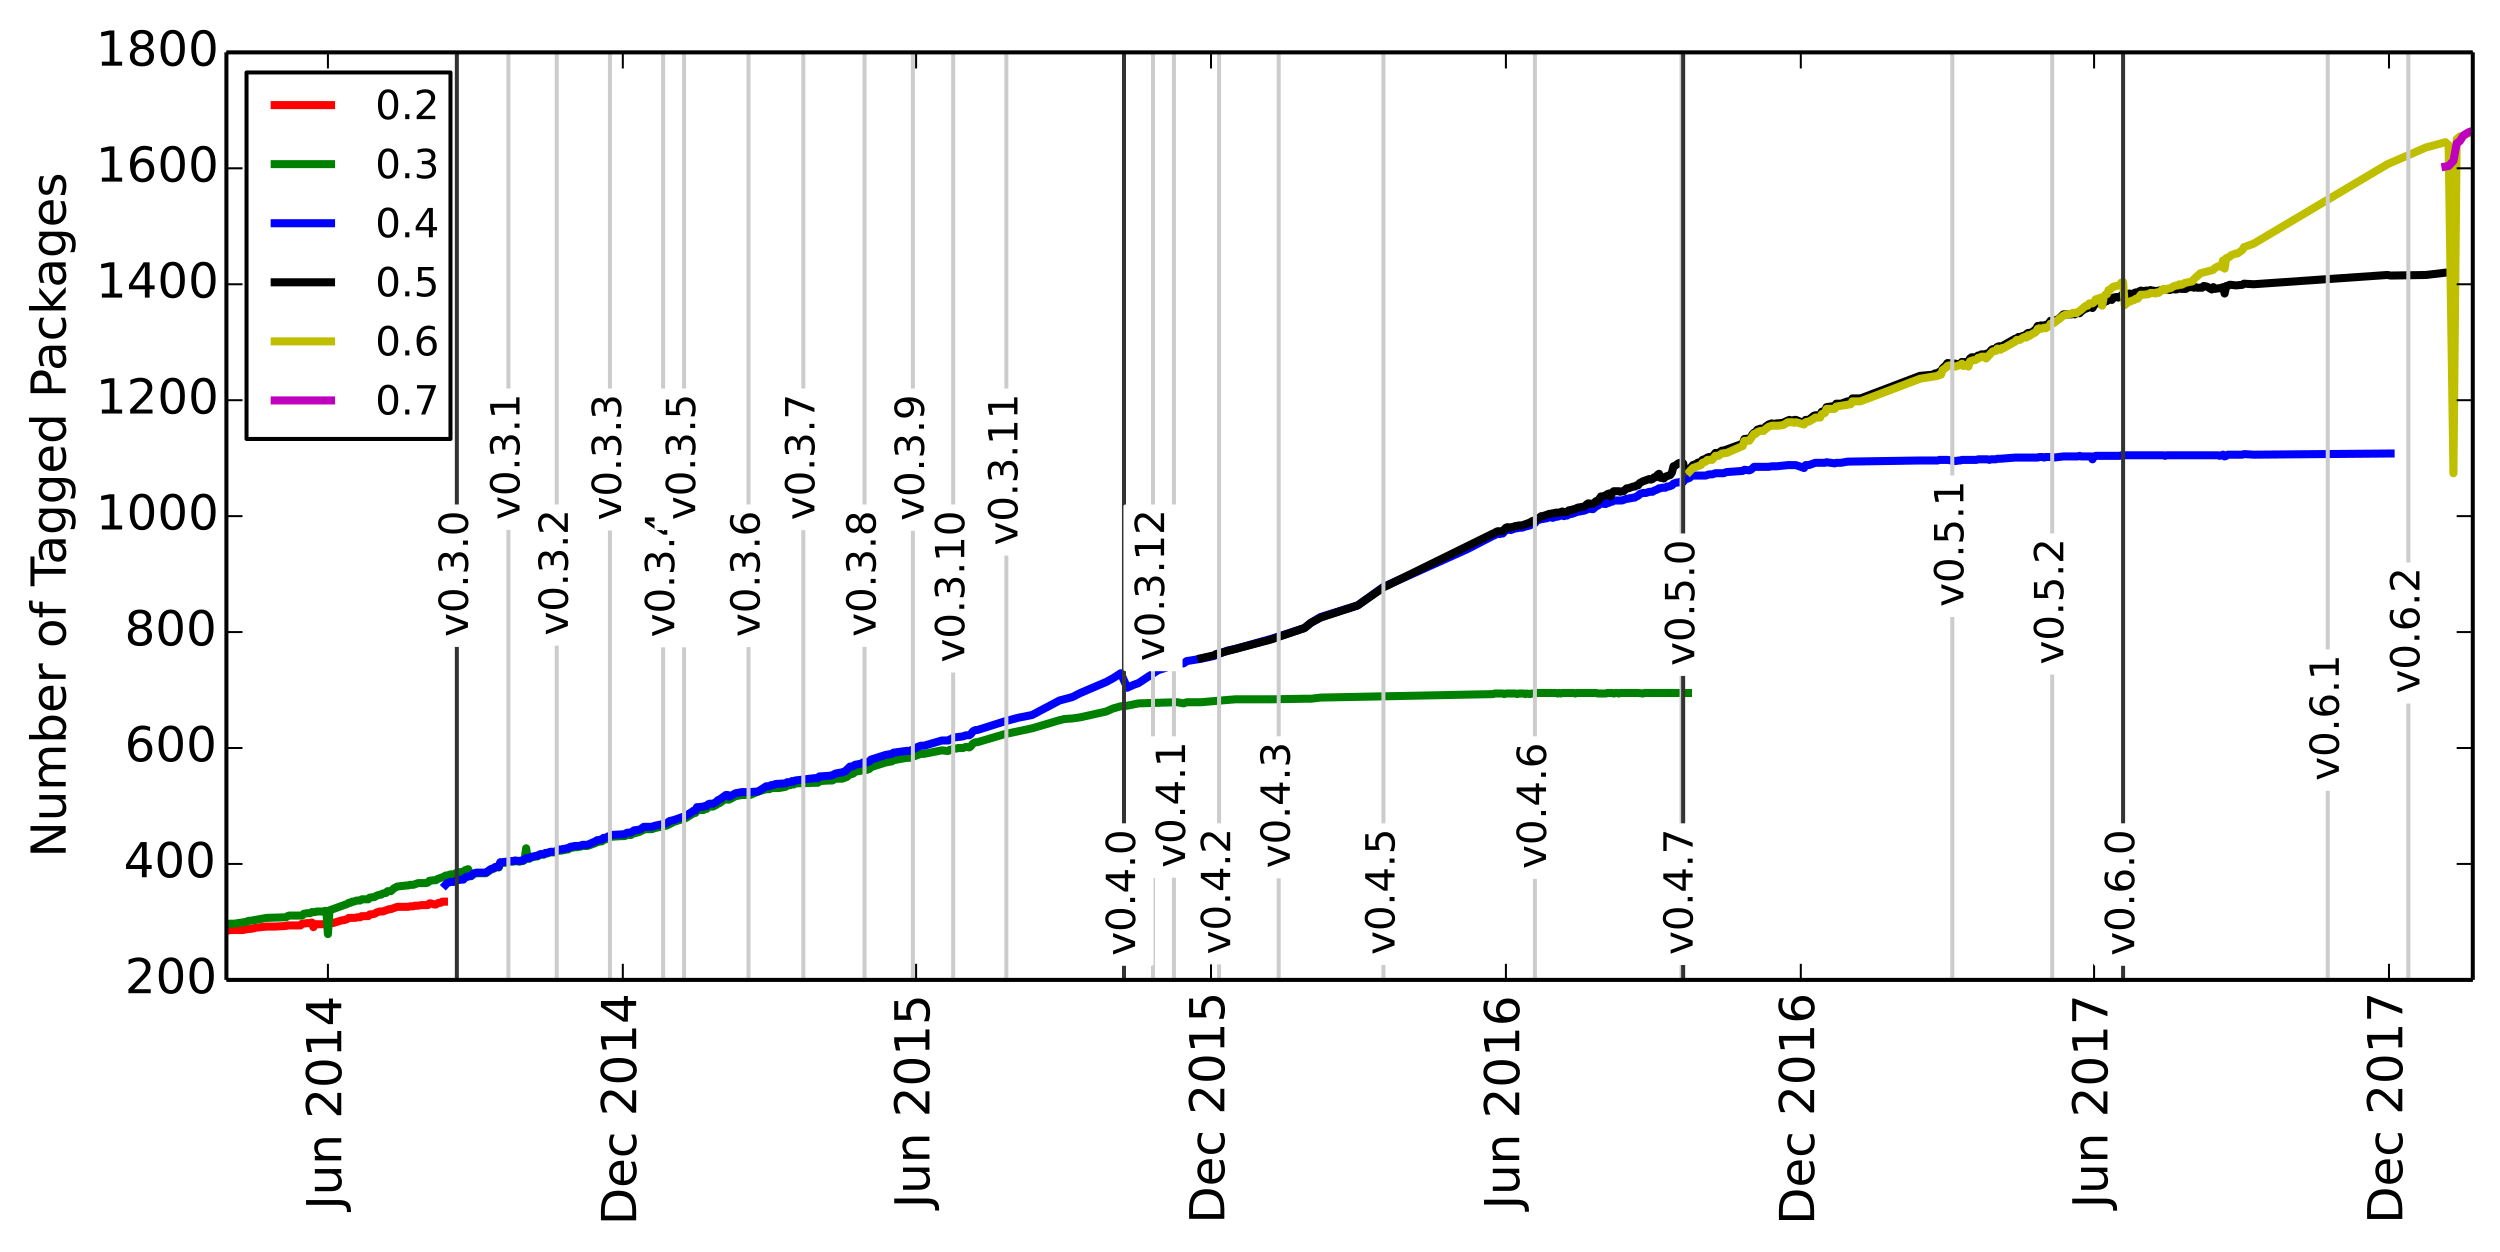 <?xml version="1.0" encoding="utf-8" standalone="no"?>
<!DOCTYPE svg PUBLIC "-//W3C//DTD SVG 1.1//EN"
  "http://www.w3.org/Graphics/SVG/1.1/DTD/svg11.dtd">
<!-- Created with matplotlib (http://matplotlib.org/) -->
<svg height="311pt" version="1.1" viewBox="0 0 621 311" width="621pt" xmlns="http://www.w3.org/2000/svg" xmlns:xlink="http://www.w3.org/1999/xlink">
 <defs>
  <style type="text/css">
*{stroke-linecap:butt;stroke-linejoin:round;}
  </style>
 </defs>
 <g id="figure_1">
  <g id="patch_1">
   <path d="
M0 311.509
L621.439 311.509
L621.439 0
L0 0
z
" style="fill:#ffffff;"/>
  </g>
  <g id="axes_1">
   <g id="patch_2">
    <path d="
M56.239 243.407
L614.239 243.407
L614.239 13.007
L56.239 13.007
z
" style="fill:#ffffff;"/>
   </g>
   <g id="line2d_1">
    <path clip-path="url(#p6fd7a61c41)" d="
M110.277 223.967
L109.877 223.967
L109.477 224.255
L109.077 224.255
L108.676 224.399
L108.276 224.687
L107.876 224.687
L107.075 224.399
L106.675 224.399
L106.275 224.831
L105.874 224.831
L105.074 224.831
L104.673 224.831
L103.873 224.975
L103.473 224.975
L103.072 224.975
L102.672 225.119
L102.272 225.119
L101.871 225.119
L101.471 225.263
L101.071 225.263
L99.87 225.263
L99.47 225.263
L99.07 225.263
L98.669 225.263
L97.869 225.551
L97.068 225.839
L96.668 225.839
L96.267 225.983
L95.867 226.127
L95.067 226.415
L94.666 226.415
L94.266 226.415
L93.866 226.559
L93.465 226.703
L93.065 226.991
L92.265 227.135
L91.864 227.135
L91.464 227.567
L91.064 227.567
L90.663 227.567
L90.263 227.567
L89.863 227.567
L89.463 227.855
L88.662 227.855
L88.262 227.999
L87.861 227.999
L87.461 227.999
L87.061 227.999
L86.661 227.999
L86.26 228.287
L85.86 228.431
L85.46 228.575
L85.059 228.575
L82.658 229.295
L82.257 229.295
L81.857 229.439
L81.457 229.439
L81.056 229.583
L80.656 229.583
L80.256 229.583
L79.856 229.583
L79.455 229.583
L79.055 229.583
L78.655 229.583
L78.254 229.583
L77.854 230.303
L77.454 229.151
L77.054 229.295
L76.653 229.295
L76.253 229.295
L75.453 229.439
L75.052 229.439
L74.652 229.871
L74.252 229.871
L73.851 229.871
L73.451 229.871
L73.051 229.871
L72.65 229.871
L72.25 229.871
L71.85 229.871
L71.45 229.871
L71.049 230.015
L68.247 230.159
L67.447 230.159
L66.246 230.159
L63.444 230.447
L63.044 230.591
L62.243 230.735
L61.843 230.735
L61.042 230.879
L60.242 231.023
L59.841 231.023
L59.041 231.023
L58.641 231.023
L58.24 231.023
L57.84 231.023
L57.44 231.023
L57.039 231.023
L56.639 231.167
L56.239 231.167" style="fill:none;stroke:#ff0000;stroke-linecap:square;stroke-width:2;"/>
   </g>
   <g id="line2d_2">
    <path clip-path="url(#p6fd7a61c41)" d="
M419.299 172.127
L408.491 172.127
L408.091 172.271
L406.89 172.127
L402.487 172.127
L402.087 172.271
L401.686 172.127
L401.286 172.127
L400.886 172.271
L400.486 172.127
L399.285 172.127
L398.884 172.271
L396.883 172.271
L396.483 172.127
L391.679 172.127
L391.279 172.271
L390.879 172.127
L388.077 172.127
L387.676 172.271
L387.276 172.127
L386.876 172.271
L386.475 172.127
L381.672 172.127
L381.272 172.271
L380.471 172.271
L380.071 172.415
L379.27 172.271
L378.87 172.415
L378.47 172.271
L377.269 172.271
L376.869 172.415
L376.468 172.271
L374.067 172.271
L373.666 172.415
L373.266 172.271
L371.265 172.271
L370.864 172.415
L328.034 173.279
L325.632 173.567
L324.031 173.567
L315.625 173.711
L306.818 173.711
L301.615 174.143
L298.412 174.431
L294.81 174.431
L294.009 174.719
L292.408 174.431
L282.801 174.719
L279.999 175.295
L278.398 175.439
L276.397 176.015
L274.795 176.735
L268.391 178.175
L266.389 178.463
L264.388 178.607
L263.187 178.895
L256.382 180.911
L249.577 182.351
L242.772 184.367
L242.372 184.367
L241.972 184.511
L241.572 184.799
L241.171 185.375
L240.771 185.663
L239.97 185.519
L239.17 185.807
L237.969 185.807
L237.569 185.951
L236.768 185.951
L236.368 186.239
L235.968 186.239
L235.567 186.527
L235.167 186.527
L233.966 186.383
L229.563 187.247
L228.762 187.247
L225.96 188.255
L225.16 188.255
L221.958 188.831
L221.557 189.119
L219.956 189.407
L216.354 190.559
L215.953 190.991
L215.153 191.279
L214.352 191.279
L213.952 191.423
L212.351 191.711
L211.95 192.143
L211.55 192.287
L211.15 192.287
L210.349 193.007
L209.148 193.439
L207.547 193.439
L206.747 193.871
L205.946 193.871
L203.544 194.015
L203.144 194.447
L202.343 194.447
L197.54 194.591
L197.14 194.879
L196.739 194.735
L196.339 195.023
L195.939 195.023
L195.539 195.167
L195.138 195.455
L193.537 195.743
L191.536 195.743
L191.135 196.031
L190.335 196.031
L188.333 196.607
L186.332 197.471
L184.331 197.471
L182.729 197.759
L181.128 198.623
L180.728 198.623
L180.328 198.335
L178.727 199.487
L178.326 199.631
L177.926 199.919
L177.125 200.351
L176.325 200.351
L175.925 200.495
L175.524 200.927
L175.124 200.927
L174.724 201.215
L173.123 201.215
L172.722 201.935
L172.322 201.935
L171.922 202.223
L170.321 203.231
L167.519 204.095
L165.517 205.103
L162.715 205.679
L161.915 205.967
L160.313 205.967
L159.913 206.111
L158.712 206.687
L157.111 207.119
L156.711 207.407
L155.91 207.407
L155.11 207.695
L154.309 207.695
L151.907 207.839
L150.306 208.559
L149.906 208.559
L149.506 208.991
L149.105 208.991
L148.705 209.135
L148.305 209.135
L147.904 209.423
L145.903 210.143
L144.702 210.143
L144.302 210.287
L143.902 210.287
L143.501 210.431
L142.701 210.431
L142.3 210.575
L141.9 210.575
L141.5 210.719
L141.1 211.007
L140.699 211.007
L140.299 211.151
L139.899 211.151
L139.498 211.295
L138.698 211.295
L138.298 211.583
L137.897 211.727
L136.696 211.727
L135.896 212.015
L135.496 212.015
L135.095 212.303
L134.295 212.303
L133.894 212.447
L133.494 212.735
L133.094 212.735
L131.893 213.023
L131.493 213.311
L131.092 213.311
L130.692 210.719
L130.292 213.599
L129.892 213.887
L129.491 213.887
L129.091 214.031
L127.89 213.887
L127.49 214.031
L126.689 214.031
L125.889 214.319
L124.288 214.319
L123.887 215.471
L123.087 215.471
L122.686 215.759
L121.886 216.047
L120.685 216.911
L118.283 216.911
L117.483 217.199
L117.082 217.631
L116.282 215.903
L115.481 216.191
L115.081 216.623
L114.28 216.623
L113.88 216.767
L113.48 216.767
L112.679 217.199
L111.879 217.199
L111.078 217.487
L110.678 217.487
L110.277 217.775
L108.676 218.351
L108.276 218.639
L107.876 218.639
L106.675 218.783
L106.275 219.215
L105.874 219.359
L103.873 219.359
L102.672 219.791
L101.871 219.791
L101.471 219.935
L101.071 219.935
L98.669 220.223
L97.869 220.655
L97.068 221.375
L96.267 221.375
L95.867 221.807
L95.067 221.951
L94.666 222.239
L94.266 222.239
L93.465 222.527
L93.065 222.815
L91.864 222.959
L91.464 223.391
L89.863 223.391
L89.463 223.679
L88.662 223.679
L87.861 223.967
L87.461 223.967
L87.061 224.255
L86.661 224.255
L86.26 224.543
L81.857 226.127
L81.457 232.031
L81.056 226.271
L80.656 226.271
L80.256 226.415
L78.655 226.415
L78.254 226.559
L77.454 226.559
L77.054 226.847
L76.253 226.847
L75.453 226.991
L75.052 227.423
L71.85 227.423
L71.45 227.567
L71.049 227.855
L66.246 227.999
L62.243 228.719
L61.843 228.719
L61.042 229.007
L58.24 229.439
L57.039 229.439
L56.639 229.583
L56.239 229.583
L56.239 229.583" style="fill:none;stroke:#008000;stroke-linecap:square;stroke-width:2;"/>
   </g>
   <g id="line2d_3">
    <path clip-path="url(#p6fd7a61c41)" d="
M593.824 112.655
L593.024 112.655
L559.8 112.943
L557.398 112.799
L556.998 112.943
L553.395 112.943
L552.995 113.231
L552.595 113.375
L552.194 112.943
L551.394 113.231
L550.993 113.087
L538.184 113.087
L537.784 113.231
L537.384 113.087
L526.976 113.087
L526.576 113.231
L520.572 113.231
L520.171 113.375
L519.771 114.095
L519.371 113.375
L516.969 113.375
L516.569 113.231
L516.168 113.375
L512.566 113.375
L510.164 113.663
L509.764 113.519
L508.163 113.519
L507.762 113.663
L507.362 113.519
L506.562 113.519
L506.161 113.663
L500.557 113.663
L496.955 113.951
L496.154 113.951
L495.754 114.095
L494.553 114.095
L494.153 114.239
L493.752 114.095
L491.351 114.095
L490.95 114.239
L487.348 114.239
L486.948 114.383
L486.547 114.383
L485.747 114.527
L483.745 114.239
L481.744 114.239
L481.343 114.383
L476.94 114.383
L458.927 114.671
L457.326 114.959
L456.125 114.959
L455.725 115.103
L453.724 114.815
L453.323 114.959
L450.922 114.959
L449.321 115.535
L448.52 115.535
L448.12 116.255
L446.118 115.535
L444.117 115.535
L441.315 115.823
L440.114 115.823
L439.313 115.967
L435.711 115.967
L434.91 116.687
L434.51 116.831
L433.309 116.687
L432.909 116.975
L428.906 117.263
L428.105 117.551
L426.104 117.551
L425.303 117.839
L424.503 117.839
L423.702 118.127
L420.5 118.127
L420.1 118.271
L419.699 118.703
L418.498 119.135
L418.098 119.711
L417.298 119.711
L416.897 119.855
L416.497 119.855
L415.696 120.143
L415.296 120.575
L414.496 120.863
L414.095 120.863
L413.695 121.151
L412.894 121.151
L412.494 121.295
L412.094 121.295
L411.694 121.583
L410.893 121.871
L410.493 122.159
L409.692 122.159
L408.892 122.447
L408.091 122.447
L407.29 122.735
L406.89 123.167
L406.49 123.311
L406.09 123.599
L405.689 123.599
L405.289 123.743
L404.889 123.743
L404.488 123.887
L404.088 123.887
L402.887 124.319
L400.886 124.319
L400.486 124.607
L400.085 124.607
L399.685 124.895
L399.285 124.895
L398.884 125.183
L398.484 125.183
L398.084 125.039
L397.684 125.039
L396.883 125.615
L396.483 125.759
L395.682 126.479
L394.481 126.335
L394.081 126.623
L393.28 126.911
L392.88 126.911
L392.48 127.055
L392.079 127.055
L390.478 127.631
L389.678 127.775
L389.277 128.063
L388.877 128.063
L388.477 128.207
L388.077 128.063
L387.676 128.063
L386.876 128.351
L386.475 128.351
L385.675 128.639
L385.275 128.495
L384.874 128.495
L384.074 128.783
L383.673 128.783
L383.273 128.927
L382.873 128.927
L381.672 129.359
L381.272 129.935
L380.871 129.935
L380.471 130.079
L380.071 130.511
L378.87 130.799
L378.069 131.087
L377.269 131.087
L376.869 131.231
L376.468 131.231
L375.267 131.663
L374.867 131.519
L374.467 131.663
L374.067 131.663
L373.266 132.527
L372.866 132.527
L372.465 132.671
L372.065 132.527
L371.665 132.671
L371.265 132.959
L370.864 133.103
L364.46 136.415
L343.645 145.775
L337.24 150.383
L328.034 153.263
L325.632 154.703
L324.031 155.999
L315.625 158.735
L306.818 161.183
L304.817 161.615
L301.615 162.911
L298.412 163.631
L294.81 164.207
L294.009 164.783
L292.408 164.927
L287.605 166.511
L282.801 169.679
L281.6 170.111
L279.999 170.831
L278.398 167.231
L276.397 168.527
L274.795 169.391
L268.391 172.127
L266.389 173.135
L263.187 173.999
L256.382 177.599
L252.78 178.319
L249.577 179.183
L242.772 181.343
L242.372 181.343
L241.972 181.487
L241.572 181.775
L241.171 182.351
L240.771 182.639
L239.97 182.639
L239.17 182.927
L236.768 183.215
L236.368 183.647
L235.968 183.647
L235.567 183.935
L233.966 183.935
L229.563 185.231
L228.762 185.231
L227.962 185.519
L227.562 185.807
L227.161 185.951
L225.96 186.527
L225.16 186.527
L221.958 186.959
L221.557 187.247
L219.956 187.535
L216.354 188.687
L215.953 189.119
L215.153 189.407
L214.352 189.407
L213.952 189.695
L212.351 189.983
L211.95 190.271
L211.55 190.415
L211.15 190.415
L209.949 191.567
L209.148 191.855
L207.547 192.143
L206.747 192.575
L205.946 192.719
L203.544 192.863
L203.144 193.295
L202.343 193.295
L197.54 193.871
L197.14 194.159
L196.739 194.015
L196.339 194.303
L195.539 194.303
L195.138 194.591
L192.737 194.735
L191.936 195.023
L191.536 195.023
L191.135 195.311
L190.335 195.311
L188.333 196.607
L186.332 196.751
L184.331 196.751
L182.729 197.039
L181.128 197.903
L180.728 197.471
L180.328 197.471
L178.727 198.623
L178.326 198.767
L177.926 199.199
L177.125 199.631
L176.325 199.631
L175.925 199.775
L175.524 200.207
L175.124 200.207
L174.724 200.351
L173.523 200.495
L173.123 200.495
L172.722 201.359
L172.322 201.359
L171.922 201.647
L170.321 202.655
L167.519 203.663
L166.318 203.951
L165.517 204.527
L162.715 205.103
L161.915 205.391
L159.913 205.391
L159.112 205.967
L158.712 206.111
L157.511 206.255
L156.711 206.831
L155.91 206.831
L155.51 206.975
L155.11 207.263
L154.309 207.263
L151.907 207.407
L150.306 208.127
L149.906 208.127
L149.506 208.559
L149.105 208.559
L148.705 208.703
L148.305 208.703
L147.904 208.991
L145.903 209.855
L144.702 209.855
L143.902 210.143
L142.701 210.143
L142.3 210.287
L141.9 210.287
L141.5 210.431
L141.1 210.719
L140.699 210.719
L140.299 210.863
L139.899 210.863
L139.498 211.007
L138.698 211.007
L137.897 211.583
L136.696 211.583
L135.896 211.871
L135.496 211.871
L135.095 212.159
L134.295 212.159
L133.894 212.303
L133.494 212.591
L133.094 212.591
L131.893 212.879
L131.493 213.167
L130.692 213.167
L129.892 213.743
L129.491 213.743
L129.091 213.887
L127.89 213.743
L127.49 213.887
L126.689 213.887
L126.289 214.031
L125.889 214.031
L124.688 214.175
L124.288 214.175
L123.887 215.327
L123.087 215.327
L122.686 215.615
L121.886 215.903
L120.685 216.767
L118.283 216.767
L117.483 217.055
L117.082 217.487
L116.282 217.775
L115.882 217.775
L115.481 218.063
L115.081 218.495
L114.28 218.495
L113.88 218.639
L113.48 218.639
L112.679 219.071
L111.879 219.071
L111.078 219.359
L110.678 219.791
L110.678 219.791" style="fill:none;stroke:#0000ff;stroke-linecap:square;stroke-width:2;"/>
   </g>
   <g id="line2d_4">
    <path clip-path="url(#p6fd7a61c41)" d="
M607.434 67.727
L602.63 68.303
L593.824 68.447
L593.024 68.303
L559.8 70.607
L557.398 70.463
L556.998 70.751
L555.397 70.895
L554.196 70.751
L553.795 70.751
L553.395 71.039
L552.995 71.039
L552.595 72.911
L552.194 71.327
L551.394 71.615
L550.993 71.615
L550.193 71.759
L549.793 71.327
L549.392 71.903
L548.191 71.183
L547.391 71.039
L546.991 71.471
L545.79 71.471
L545.389 71.327
L544.989 71.471
L544.589 71.327
L543.788 71.327
L543.388 71.471
L542.988 71.759
L541.787 71.759
L541.387 71.615
L540.586 71.903
L540.186 71.903
L539.785 71.759
L538.985 72.047
L538.184 71.903
L537.784 72.047
L537.384 71.903
L536.983 72.047
L535.382 72.335
L534.982 72.191
L534.582 72.191
L534.181 72.047
L533.781 72.191
L532.981 72.191
L532.58 72.335
L531.78 72.191
L530.979 72.623
L530.579 72.623
L530.178 72.767
L529.778 73.055
L529.378 73.199
L528.978 72.911
L527.777 73.343
L527.376 73.199
L526.976 73.343
L526.576 73.775
L526.176 73.919
L525.775 73.775
L524.975 73.919
L524.574 74.495
L524.174 74.351
L523.774 74.495
L523.374 74.783
L522.973 74.783
L522.573 75.215
L522.173 74.927
L521.772 74.927
L521.372 75.359
L520.972 75.215
L520.572 75.215
L519.771 76.511
L519.371 76.223
L518.97 76.223
L518.57 76.511
L517.77 76.799
L516.969 77.375
L516.569 77.807
L516.168 77.663
L515.768 77.807
L515.368 78.095
L514.968 77.807
L514.567 78.095
L512.566 78.095
L511.365 79.247
L509.764 79.823
L509.364 79.679
L508.563 80.831
L508.163 80.687
L507.762 80.975
L507.362 80.831
L506.962 80.831
L506.562 80.975
L506.161 80.975
L505.761 81.695
L504.96 82.415
L504.16 82.703
L503.76 82.703
L503.359 82.991
L502.959 83.423
L502.559 83.423
L501.758 83.711
L501.358 83.711
L500.958 84.143
L500.557 84.143
L497.755 85.727
L497.355 86.159
L496.955 86.015
L496.554 86.015
L496.154 86.159
L495.354 86.879
L494.953 86.735
L494.553 87.023
L494.153 87.743
L493.752 87.743
L492.952 88.031
L492.151 88.031
L491.751 88.319
L491.351 88.319
L490.95 88.607
L490.55 89.039
L490.15 88.751
L489.75 88.751
L489.349 89.039
L488.949 89.903
L488.549 90.047
L488.148 89.903
L487.748 90.047
L487.348 89.903
L486.948 90.335
L486.547 90.479
L485.747 90.335
L483.745 90.191
L483.345 90.767
L482.544 91.487
L482.144 92.207
L481.744 92.351
L481.343 92.639
L480.543 92.783
L480.143 93.071
L476.94 93.359
L462.13 98.975
L460.128 98.975
L459.728 99.695
L458.927 99.695
L457.326 100.271
L456.125 100.271
L455.725 100.847
L453.724 101.135
L453.323 101.999
L452.523 102.287
L452.123 103.151
L450.922 103.151
L450.521 103.295
L449.321 104.303
L448.52 104.303
L448.12 105.167
L446.118 104.303
L445.718 104.303
L445.318 104.447
L444.917 104.447
L444.517 104.303
L444.117 104.447
L442.916 105.023
L441.715 105.167
L441.315 105.167
L440.514 105.311
L440.114 105.167
L439.313 105.455
L438.513 106.031
L438.112 106.751
L437.312 106.463
L436.511 106.751
L436.111 107.327
L435.711 107.471
L435.31 107.903
L434.91 108.623
L434.51 108.911
L433.309 109.055
L432.909 110.207
L428.105 111.935
L427.705 111.935
L426.904 112.511
L426.104 112.511
L425.303 113.519
L424.503 113.519
L424.102 113.663
L423.702 113.951
L422.902 114.239
L422.501 114.815
L422.101 114.815
L421.701 114.959
L421.3 115.247
L420.5 115.535
L419.699 116.543
L419.299 116.543
L418.899 116.831
L418.498 116.975
L418.098 115.103
L417.298 114.959
L416.897 115.103
L416.097 115.679
L415.696 115.823
L415.296 117.407
L414.896 117.983
L413.695 118.415
L413.295 118.847
L412.894 118.703
L412.494 118.703
L412.094 117.695
L411.694 117.983
L411.293 118.559
L410.893 118.559
L410.493 118.991
L410.092 119.135
L409.692 118.991
L408.091 119.567
L407.29 119.999
L406.89 120.575
L406.49 120.575
L406.09 120.863
L405.689 120.863
L404.488 121.295
L404.088 121.295
L403.288 122.015
L402.887 122.015
L402.487 122.159
L402.087 122.015
L400.886 122.015
L400.486 122.303
L400.085 123.311
L399.685 122.591
L399.285 122.735
L398.884 123.023
L398.084 123.311
L397.684 123.311
L396.883 124.463
L396.483 124.463
L395.682 125.183
L394.481 125.039
L394.081 125.327
L393.681 125.759
L393.28 125.903
L392.88 125.903
L392.48 126.047
L392.079 126.047
L391.679 126.191
L391.279 126.479
L390.879 126.479
L390.478 126.623
L389.678 126.767
L389.277 127.199
L388.477 127.199
L388.077 127.055
L387.276 127.343
L386.475 127.343
L386.075 127.487
L385.675 127.487
L385.275 127.631
L384.874 127.631
L383.273 128.207
L382.873 128.207
L382.072 128.783
L381.672 128.783
L381.272 129.359
L380.871 129.359
L380.471 129.503
L380.071 129.791
L378.069 130.511
L377.269 130.511
L376.869 130.655
L376.468 130.655
L375.668 130.943
L375.267 130.943
L374.867 131.087
L374.467 130.943
L374.067 131.087
L373.266 131.951
L372.065 131.951
L371.665 132.095
L371.265 132.383
L370.864 132.527
L343.645 145.919
L337.24 150.383
L328.034 153.407
L325.632 154.703
L324.031 155.999
L315.625 158.879
L302.015 162.479
L301.615 162.767
L298.412 163.487
L298.412 163.487" style="fill:none;stroke:#000000;stroke-linecap:square;stroke-width:2;"/>
   </g>
   <g id="line2d_5">
    <path clip-path="url(#p6fd7a61c41)" d="
M614.239 32.447
L613.438 33.023
L612.638 33.311
L611.837 33.743
L611.036 33.887
L610.236 34.607
L609.435 117.551
L608.234 36.047
L607.434 35.327
L602.63 36.623
L593.024 40.799
L559.8 60.527
L557.398 61.391
L556.998 62.111
L555.797 62.975
L555.397 62.975
L554.196 63.407
L553.795 63.839
L552.995 64.127
L552.595 66.719
L552.194 64.703
L551.794 66.287
L551.394 66.143
L550.993 66.143
L550.193 66.575
L549.793 67.007
L549.392 67.151
L546.59 67.871
L544.989 69.311
L544.589 69.887
L542.587 70.319
L542.187 70.607
L541.787 70.751
L541.387 70.607
L540.986 70.895
L540.586 70.895
L539.785 71.183
L539.385 71.471
L538.985 71.615
L538.184 71.759
L537.784 72.047
L537.384 71.759
L536.983 72.047
L536.183 72.767
L535.783 72.623
L535.382 72.911
L534.982 72.767
L534.181 72.767
L533.781 73.055
L532.58 73.199
L531.78 73.199
L530.979 74.207
L530.579 74.207
L530.178 74.495
L528.577 75.071
L527.777 75.791
L527.376 70.031
L526.976 70.175
L526.576 70.751
L525.775 71.039
L524.975 71.183
L524.174 71.903
L523.774 72.047
L523.374 73.055
L522.973 73.199
L522.573 73.775
L522.173 75.935
L521.772 73.919
L521.372 74.351
L520.972 74.207
L520.572 74.351
L520.171 75.071
L519.771 75.359
L518.97 75.359
L518.57 75.935
L518.17 75.935
L517.77 76.223
L516.969 76.943
L515.768 77.807
L515.368 77.663
L514.567 77.951
L514.167 77.951
L513.767 78.095
L513.366 78.095
L512.566 78.383
L510.164 80.255
L509.764 80.399
L509.364 80.399
L508.963 81.119
L508.563 81.263
L508.163 81.551
L507.762 81.407
L506.962 81.695
L506.562 81.551
L506.161 81.695
L505.761 82.415
L505.361 82.703
L504.96 82.847
L504.16 83.423
L503.76 83.279
L503.359 83.855
L502.959 83.711
L502.559 83.855
L501.758 84.431
L500.958 84.431
L500.557 84.863
L497.755 86.447
L497.355 86.447
L496.955 86.879
L496.154 86.591
L495.754 87.167
L495.354 87.167
L494.953 87.311
L493.352 89.039
L492.952 88.607
L492.151 88.607
L491.751 88.895
L491.351 88.895
L490.95 89.327
L490.55 89.471
L490.15 89.471
L489.349 89.759
L488.949 91.055
L488.549 90.623
L487.748 90.911
L487.348 90.335
L486.948 90.623
L485.747 91.055
L484.145 90.767
L483.745 90.911
L483.345 91.343
L482.544 91.919
L482.144 93.071
L481.744 93.071
L481.343 93.359
L476.94 94.079
L462.13 99.695
L460.128 99.695
L459.728 100.415
L456.125 100.991
L455.725 101.567
L453.724 101.567
L453.323 102.575
L452.523 102.863
L452.123 103.727
L450.922 103.727
L450.521 104.015
L449.321 104.735
L448.92 104.735
L448.52 104.879
L448.12 105.455
L446.118 104.879
L445.718 105.023
L445.318 104.879
L444.117 104.879
L442.916 105.599
L441.715 105.743
L440.114 105.743
L439.313 106.031
L438.513 106.607
L438.112 107.039
L437.312 107.039
L436.511 107.327
L436.111 107.759
L435.711 107.759
L434.51 109.487
L433.309 109.487
L432.909 110.783
L428.906 112.511
L427.705 112.655
L426.904 113.231
L426.104 113.231
L425.303 114.239
L424.102 114.239
L423.702 114.671
L422.902 114.959
L422.501 115.535
L420.5 116.255
L419.699 117.119
L419.699 117.119" style="fill:none;stroke:#bfbf00;stroke-linecap:square;stroke-width:2;"/>
   </g>
   <g id="line2d_6">
    <path clip-path="url(#p6fd7a61c41)" d="
M614.239 32.591
L613.438 32.735
L612.638 33.167
L611.837 33.743
L611.036 35.039
L610.236 35.615
L609.435 39.935
L608.234 41.231
L607.434 41.375" style="fill:none;stroke:#bf00bf;stroke-linecap:square;stroke-width:2;"/>
   </g>
   <g id="line2d_7">
    <path clip-path="url(#p6fd7a61c41)" d="
M113.48 243.407
L113.48 13.007" style="fill:none;stroke:#333333;stroke-linecap:square;"/>
   </g>
   <g id="line2d_8">
    <path clip-path="url(#p6fd7a61c41)" d="
M126.289 243.407
L126.289 13.007" style="fill:none;stroke:#cccccc;stroke-linecap:square;"/>
   </g>
   <g id="line2d_9">
    <path clip-path="url(#p6fd7a61c41)" d="
M138.298 243.407
L138.298 13.007" style="fill:none;stroke:#cccccc;stroke-linecap:square;"/>
   </g>
   <g id="line2d_10">
    <path clip-path="url(#p6fd7a61c41)" d="
M151.507 243.407
L151.507 13.007" style="fill:none;stroke:#cccccc;stroke-linecap:square;"/>
   </g>
   <g id="line2d_11">
    <path clip-path="url(#p6fd7a61c41)" d="
M164.717 243.407
L164.717 13.007" style="fill:none;stroke:#cccccc;stroke-linecap:square;"/>
   </g>
   <g id="line2d_12">
    <path clip-path="url(#p6fd7a61c41)" d="
M169.92 243.407
L169.92 13.007" style="fill:none;stroke:#cccccc;stroke-linecap:square;"/>
   </g>
   <g id="line2d_13">
    <path clip-path="url(#p6fd7a61c41)" d="
M185.932 243.407
L185.932 13.007" style="fill:none;stroke:#cccccc;stroke-linecap:square;"/>
   </g>
   <g id="line2d_14">
    <path clip-path="url(#p6fd7a61c41)" d="
M199.541 243.407
L199.541 13.007" style="fill:none;stroke:#cccccc;stroke-linecap:square;"/>
   </g>
   <g id="line2d_15">
    <path clip-path="url(#p6fd7a61c41)" d="
M214.752 243.407
L214.752 13.007" style="fill:none;stroke:#cccccc;stroke-linecap:square;"/>
   </g>
   <g id="line2d_16">
    <path clip-path="url(#p6fd7a61c41)" d="
M226.761 243.407
L226.761 13.007" style="fill:none;stroke:#cccccc;stroke-linecap:square;"/>
   </g>
   <g id="line2d_17">
    <path clip-path="url(#p6fd7a61c41)" d="
M236.768 243.407
L236.768 13.007" style="fill:none;stroke:#cccccc;stroke-linecap:square;"/>
   </g>
   <g id="line2d_18">
    <path clip-path="url(#p6fd7a61c41)" d="
M249.978 243.407
L249.978 13.007" style="fill:none;stroke:#cccccc;stroke-linecap:square;"/>
   </g>
   <g id="line2d_19">
    <path clip-path="url(#p6fd7a61c41)" d="
M286.404 243.407
L286.404 13.007" style="fill:none;stroke:#cccccc;stroke-linecap:square;"/>
   </g>
   <g id="line2d_20">
    <path clip-path="url(#p6fd7a61c41)" d="
M279.199 243.407
L279.199 13.007" style="fill:none;stroke:#333333;stroke-linecap:square;"/>
   </g>
   <g id="line2d_21">
    <path clip-path="url(#p6fd7a61c41)" d="
M291.607 243.407
L291.607 13.007" style="fill:none;stroke:#cccccc;stroke-linecap:square;"/>
   </g>
   <g id="line2d_22">
    <path clip-path="url(#p6fd7a61c41)" d="
M302.816 243.407
L302.816 13.007" style="fill:none;stroke:#cccccc;stroke-linecap:square;"/>
   </g>
   <g id="line2d_23">
    <path clip-path="url(#p6fd7a61c41)" d="
M317.626 243.407
L317.626 13.007" style="fill:none;stroke:#cccccc;stroke-linecap:square;"/>
   </g>
   <g id="line2d_24">
    <path clip-path="url(#p6fd7a61c41)" d="
M343.645 243.407
L343.645 13.007" style="fill:none;stroke:#cccccc;stroke-linecap:square;"/>
   </g>
   <g id="line2d_25">
    <path clip-path="url(#p6fd7a61c41)" d="
M381.272 243.407
L381.272 13.007" style="fill:none;stroke:#cccccc;stroke-linecap:square;"/>
   </g>
   <g id="line2d_26">
    <path clip-path="url(#p6fd7a61c41)" d="
M417.698 243.407
L417.698 13.007" style="fill:none;stroke:#cccccc;stroke-linecap:square;"/>
   </g>
   <g id="line2d_27">
    <path clip-path="url(#p6fd7a61c41)" d="
M418.098 243.407
L418.098 13.007" style="fill:none;stroke:#333333;stroke-linecap:square;"/>
   </g>
   <g id="line2d_28">
    <path clip-path="url(#p6fd7a61c41)" d="
M484.946 243.407
L484.946 13.007" style="fill:none;stroke:#cccccc;stroke-linecap:square;"/>
   </g>
   <g id="line2d_29">
    <path clip-path="url(#p6fd7a61c41)" d="
M509.764 243.407
L509.764 13.007" style="fill:none;stroke:#cccccc;stroke-linecap:square;"/>
   </g>
   <g id="line2d_30">
    <path clip-path="url(#p6fd7a61c41)" d="
M527.376 243.407
L527.376 13.007" style="fill:none;stroke:#333333;stroke-linecap:square;"/>
   </g>
   <g id="line2d_31">
    <path clip-path="url(#p6fd7a61c41)" d="
M578.213 243.407
L578.213 13.007" style="fill:none;stroke:#cccccc;stroke-linecap:square;"/>
   </g>
   <g id="line2d_32">
    <path clip-path="url(#p6fd7a61c41)" d="
M598.227 243.407
L598.227 13.007" style="fill:none;stroke:#cccccc;stroke-linecap:square;"/>
   </g>
   <g id="matplotlib.axis_1">
    <g id="xtick_1">
     <g id="line2d_33">
      <defs>
       <path d="
M0 0
L0 -4" id="m93b0483c22" style="stroke:#000000;stroke-width:0.5;"/>
      </defs>
      <g>
       <use style="stroke:#000000;stroke-width:0.5;" x="81.457" xlink:href="#m93b0483c22" y="243.407"/>
      </g>
     </g>
     <g id="line2d_34">
      <defs>
       <path d="
M0 0
L0 4" id="m741efc42ff" style="stroke:#000000;stroke-width:0.5;"/>
      </defs>
      <g>
       <use style="stroke:#000000;stroke-width:0.5;" x="81.457" xlink:href="#m741efc42ff" y="13.007"/>
      </g>
     </g>
     <g id="text_1">
      <!-- Jun 2014 -->
      <defs>
       <path d="
M9.812 72.906
L19.672 72.906
L19.672 5.078
Q19.672 -8.109 14.672 -14.062
Q9.672 -20.016 -1.422 -20.016
L-5.172 -20.016
L-5.172 -11.719
L-2.094 -11.719
Q4.438 -11.719 7.125 -8.047
Q9.812 -4.391 9.812 5.078
z
" id="DejaVuSans-4a"/>
       <path d="
M54.891 33.016
L54.891 0
L45.906 0
L45.906 32.719
Q45.906 40.484 42.875 44.328
Q39.844 48.188 33.797 48.188
Q26.516 48.188 22.312 43.547
Q18.109 38.922 18.109 30.906
L18.109 0
L9.078 0
L9.078 54.688
L18.109 54.688
L18.109 46.188
Q21.344 51.125 25.703 53.562
Q30.078 56 35.797 56
Q45.219 56 50.047 50.172
Q54.891 44.344 54.891 33.016" id="DejaVuSans-6e"/>
       <path d="
M12.406 8.297
L28.516 8.297
L28.516 63.922
L10.984 60.406
L10.984 69.391
L28.422 72.906
L38.281 72.906
L38.281 8.297
L54.391 8.297
L54.391 0
L12.406 0
z
" id="DejaVuSans-31"/>
       <path d="
M31.781 66.406
Q24.172 66.406 20.328 58.906
Q16.5 51.422 16.5 36.375
Q16.5 21.391 20.328 13.891
Q24.172 6.391 31.781 6.391
Q39.453 6.391 43.281 13.891
Q47.125 21.391 47.125 36.375
Q47.125 51.422 43.281 58.906
Q39.453 66.406 31.781 66.406
M31.781 74.219
Q44.047 74.219 50.516 64.516
Q56.984 54.828 56.984 36.375
Q56.984 17.969 50.516 8.266
Q44.047 -1.422 31.781 -1.422
Q19.531 -1.422 13.062 8.266
Q6.594 17.969 6.594 36.375
Q6.594 54.828 13.062 64.516
Q19.531 74.219 31.781 74.219" id="DejaVuSans-30"/>
       <path id="DejaVuSans-20"/>
       <path d="
M19.188 8.297
L53.609 8.297
L53.609 0
L7.328 0
L7.328 8.297
Q12.938 14.109 22.625 23.891
Q32.328 33.688 34.812 36.531
Q39.547 41.844 41.422 45.531
Q43.312 49.219 43.312 52.781
Q43.312 58.594 39.234 62.25
Q35.156 65.922 28.609 65.922
Q23.969 65.922 18.812 64.312
Q13.672 62.703 7.812 59.422
L7.812 69.391
Q13.766 71.781 18.938 73
Q24.125 74.219 28.422 74.219
Q39.75 74.219 46.484 68.547
Q53.219 62.891 53.219 53.422
Q53.219 48.922 51.531 44.891
Q49.859 40.875 45.406 35.406
Q44.188 33.984 37.641 27.219
Q31.109 20.453 19.188 8.297" id="DejaVuSans-32"/>
       <path d="
M37.797 64.312
L12.891 25.391
L37.797 25.391
z

M35.203 72.906
L47.609 72.906
L47.609 25.391
L58.016 25.391
L58.016 17.188
L47.609 17.188
L47.609 0
L37.797 0
L37.797 17.188
L4.891 17.188
L4.891 26.703
z
" id="DejaVuSans-34"/>
       <path d="
M8.5 21.578
L8.5 54.688
L17.484 54.688
L17.484 21.922
Q17.484 14.156 20.5 10.266
Q23.531 6.391 29.594 6.391
Q36.859 6.391 41.078 11.031
Q45.312 15.672 45.312 23.688
L45.312 54.688
L54.297 54.688
L54.297 0
L45.312 0
L45.312 8.406
Q42.047 3.422 37.719 1
Q33.406 -1.422 27.688 -1.422
Q18.266 -1.422 13.375 4.438
Q8.5 10.297 8.5 21.578
M31.109 56
z
" id="DejaVuSans-75"/>
      </defs>
      <g transform="translate(84.768 300.458)rotate(-90.0)scale(0.12 -0.12)">
       <use xlink:href="#DejaVuSans-4a"/>
       <use x="29.492" xlink:href="#DejaVuSans-75"/>
       <use x="92.871" xlink:href="#DejaVuSans-6e"/>
       <use x="156.25" xlink:href="#DejaVuSans-20"/>
       <use x="188.037" xlink:href="#DejaVuSans-32"/>
       <use x="251.66" xlink:href="#DejaVuSans-30"/>
       <use x="315.283" xlink:href="#DejaVuSans-31"/>
       <use x="378.906" xlink:href="#DejaVuSans-34"/>
      </g>
     </g>
    </g>
    <g id="xtick_2">
     <g id="line2d_35">
      <g>
       <use style="stroke:#000000;stroke-width:0.5;" x="154.709" xlink:href="#m93b0483c22" y="243.407"/>
      </g>
     </g>
     <g id="line2d_36">
      <g>
       <use style="stroke:#000000;stroke-width:0.5;" x="154.709" xlink:href="#m741efc42ff" y="13.007"/>
      </g>
     </g>
     <g id="text_2">
      <!-- Dec 2014 -->
      <defs>
       <path d="
M19.672 64.797
L19.672 8.109
L31.594 8.109
Q46.688 8.109 53.688 14.938
Q60.688 21.781 60.688 36.531
Q60.688 51.172 53.688 57.984
Q46.688 64.797 31.594 64.797
z

M9.812 72.906
L30.078 72.906
Q51.266 72.906 61.172 64.094
Q71.094 55.281 71.094 36.531
Q71.094 17.672 61.125 8.828
Q51.172 0 30.078 0
L9.812 0
z
" id="DejaVuSans-44"/>
       <path d="
M56.203 29.594
L56.203 25.203
L14.891 25.203
Q15.484 15.922 20.484 11.062
Q25.484 6.203 34.422 6.203
Q39.594 6.203 44.453 7.469
Q49.312 8.734 54.109 11.281
L54.109 2.781
Q49.266 0.734 44.188 -0.344
Q39.109 -1.422 33.891 -1.422
Q20.797 -1.422 13.156 6.188
Q5.516 13.812 5.516 26.812
Q5.516 40.234 12.766 48.109
Q20.016 56 32.328 56
Q43.359 56 49.781 48.891
Q56.203 41.797 56.203 29.594
M47.219 32.234
Q47.125 39.594 43.094 43.984
Q39.062 48.391 32.422 48.391
Q24.906 48.391 20.391 44.141
Q15.875 39.891 15.188 32.172
z
" id="DejaVuSans-65"/>
       <path d="
M48.781 52.594
L48.781 44.188
Q44.969 46.297 41.141 47.344
Q37.312 48.391 33.406 48.391
Q24.656 48.391 19.812 42.844
Q14.984 37.312 14.984 27.297
Q14.984 17.281 19.812 11.734
Q24.656 6.203 33.406 6.203
Q37.312 6.203 41.141 7.25
Q44.969 8.297 48.781 10.406
L48.781 2.094
Q45.016 0.344 40.984 -0.531
Q36.969 -1.422 32.422 -1.422
Q20.062 -1.422 12.781 6.344
Q5.516 14.109 5.516 27.297
Q5.516 40.672 12.859 48.328
Q20.219 56 33.016 56
Q37.156 56 41.109 55.141
Q45.062 54.297 48.781 52.594" id="DejaVuSans-63"/>
      </defs>
      <g transform="translate(158.021 304.309)rotate(-90.0)scale(0.12 -0.12)">
       <use xlink:href="#DejaVuSans-44"/>
       <use x="77.002" xlink:href="#DejaVuSans-65"/>
       <use x="138.525" xlink:href="#DejaVuSans-63"/>
       <use x="193.506" xlink:href="#DejaVuSans-20"/>
       <use x="225.293" xlink:href="#DejaVuSans-32"/>
       <use x="288.916" xlink:href="#DejaVuSans-30"/>
       <use x="352.539" xlink:href="#DejaVuSans-31"/>
       <use x="416.162" xlink:href="#DejaVuSans-34"/>
      </g>
     </g>
    </g>
    <g id="xtick_3">
     <g id="line2d_37">
      <g>
       <use style="stroke:#000000;stroke-width:0.5;" x="227.562" xlink:href="#m93b0483c22" y="243.407"/>
      </g>
     </g>
     <g id="line2d_38">
      <g>
       <use style="stroke:#000000;stroke-width:0.5;" x="227.562" xlink:href="#m741efc42ff" y="13.007"/>
      </g>
     </g>
     <g id="text_3">
      <!-- Jun 2015 -->
      <defs>
       <path d="
M10.797 72.906
L49.516 72.906
L49.516 64.594
L19.828 64.594
L19.828 46.734
Q21.969 47.469 24.109 47.828
Q26.266 48.188 28.422 48.188
Q40.625 48.188 47.75 41.5
Q54.891 34.812 54.891 23.391
Q54.891 11.625 47.562 5.094
Q40.234 -1.422 26.906 -1.422
Q22.312 -1.422 17.547 -0.641
Q12.797 0.141 7.719 1.703
L7.719 11.625
Q12.109 9.234 16.797 8.062
Q21.484 6.891 26.703 6.891
Q35.156 6.891 40.078 11.328
Q45.016 15.766 45.016 23.391
Q45.016 31 40.078 35.438
Q35.156 39.891 26.703 39.891
Q22.75 39.891 18.812 39.016
Q14.891 38.141 10.797 36.281
z
" id="DejaVuSans-35"/>
      </defs>
      <g transform="translate(230.873 300.083)rotate(-90.0)scale(0.12 -0.12)">
       <use xlink:href="#DejaVuSans-4a"/>
       <use x="29.492" xlink:href="#DejaVuSans-75"/>
       <use x="92.871" xlink:href="#DejaVuSans-6e"/>
       <use x="156.25" xlink:href="#DejaVuSans-20"/>
       <use x="188.037" xlink:href="#DejaVuSans-32"/>
       <use x="251.66" xlink:href="#DejaVuSans-30"/>
       <use x="315.283" xlink:href="#DejaVuSans-31"/>
       <use x="378.906" xlink:href="#DejaVuSans-35"/>
      </g>
     </g>
    </g>
    <g id="xtick_4">
     <g id="line2d_39">
      <g>
       <use style="stroke:#000000;stroke-width:0.5;" x="300.814" xlink:href="#m93b0483c22" y="243.407"/>
      </g>
     </g>
     <g id="line2d_40">
      <g>
       <use style="stroke:#000000;stroke-width:0.5;" x="300.814" xlink:href="#m741efc42ff" y="13.007"/>
      </g>
     </g>
     <g id="text_4">
      <!-- Dec 2015 -->
      <g transform="translate(304.125 303.934)rotate(-90.0)scale(0.12 -0.12)">
       <use xlink:href="#DejaVuSans-44"/>
       <use x="77.002" xlink:href="#DejaVuSans-65"/>
       <use x="138.525" xlink:href="#DejaVuSans-63"/>
       <use x="193.506" xlink:href="#DejaVuSans-20"/>
       <use x="225.293" xlink:href="#DejaVuSans-32"/>
       <use x="288.916" xlink:href="#DejaVuSans-30"/>
       <use x="352.539" xlink:href="#DejaVuSans-31"/>
       <use x="416.162" xlink:href="#DejaVuSans-35"/>
      </g>
     </g>
    </g>
    <g id="xtick_5">
     <g id="line2d_41">
      <g>
       <use style="stroke:#000000;stroke-width:0.5;" x="374.067" xlink:href="#m93b0483c22" y="243.407"/>
      </g>
     </g>
     <g id="line2d_42">
      <g>
       <use style="stroke:#000000;stroke-width:0.5;" x="374.067" xlink:href="#m741efc42ff" y="13.007"/>
      </g>
     </g>
     <g id="text_5">
      <!-- Jun 2016 -->
      <defs>
       <path d="
M33.016 40.375
Q26.375 40.375 22.484 35.828
Q18.609 31.297 18.609 23.391
Q18.609 15.531 22.484 10.953
Q26.375 6.391 33.016 6.391
Q39.656 6.391 43.531 10.953
Q47.406 15.531 47.406 23.391
Q47.406 31.297 43.531 35.828
Q39.656 40.375 33.016 40.375
M52.594 71.297
L52.594 62.312
Q48.875 64.062 45.094 64.984
Q41.312 65.922 37.594 65.922
Q27.828 65.922 22.672 59.328
Q17.531 52.734 16.797 39.406
Q19.672 43.656 24.016 45.922
Q28.375 48.188 33.594 48.188
Q44.578 48.188 50.953 41.516
Q57.328 34.859 57.328 23.391
Q57.328 12.156 50.688 5.359
Q44.047 -1.422 33.016 -1.422
Q20.359 -1.422 13.672 8.266
Q6.984 17.969 6.984 36.375
Q6.984 53.656 15.188 63.938
Q23.391 74.219 37.203 74.219
Q40.922 74.219 44.703 73.484
Q48.484 72.75 52.594 71.297" id="DejaVuSans-36"/>
      </defs>
      <g transform="translate(377.378 300.376)rotate(-90.0)scale(0.12 -0.12)">
       <use xlink:href="#DejaVuSans-4a"/>
       <use x="29.492" xlink:href="#DejaVuSans-75"/>
       <use x="92.871" xlink:href="#DejaVuSans-6e"/>
       <use x="156.25" xlink:href="#DejaVuSans-20"/>
       <use x="188.037" xlink:href="#DejaVuSans-32"/>
       <use x="251.66" xlink:href="#DejaVuSans-30"/>
       <use x="315.283" xlink:href="#DejaVuSans-31"/>
       <use x="378.906" xlink:href="#DejaVuSans-36"/>
      </g>
     </g>
    </g>
    <g id="xtick_6">
     <g id="line2d_43">
      <g>
       <use style="stroke:#000000;stroke-width:0.5;" x="447.319" xlink:href="#m93b0483c22" y="243.407"/>
      </g>
     </g>
     <g id="line2d_44">
      <g>
       <use style="stroke:#000000;stroke-width:0.5;" x="447.319" xlink:href="#m741efc42ff" y="13.007"/>
      </g>
     </g>
     <g id="text_6">
      <!-- Dec 2016 -->
      <g transform="translate(450.63 304.227)rotate(-90.0)scale(0.12 -0.12)">
       <use xlink:href="#DejaVuSans-44"/>
       <use x="77.002" xlink:href="#DejaVuSans-65"/>
       <use x="138.525" xlink:href="#DejaVuSans-63"/>
       <use x="193.506" xlink:href="#DejaVuSans-20"/>
       <use x="225.293" xlink:href="#DejaVuSans-32"/>
       <use x="288.916" xlink:href="#DejaVuSans-30"/>
       <use x="352.539" xlink:href="#DejaVuSans-31"/>
       <use x="416.162" xlink:href="#DejaVuSans-36"/>
      </g>
     </g>
    </g>
    <g id="xtick_7">
     <g id="line2d_45">
      <g>
       <use style="stroke:#000000;stroke-width:0.5;" x="520.171" xlink:href="#m93b0483c22" y="243.407"/>
      </g>
     </g>
     <g id="line2d_46">
      <g>
       <use style="stroke:#000000;stroke-width:0.5;" x="520.171" xlink:href="#m741efc42ff" y="13.007"/>
      </g>
     </g>
     <g id="text_7">
      <!-- Jun 2017 -->
      <defs>
       <path d="
M8.203 72.906
L55.078 72.906
L55.078 68.703
L28.609 0
L18.312 0
L43.219 64.594
L8.203 64.594
z
" id="DejaVuSans-37"/>
      </defs>
      <g transform="translate(523.483 300.106)rotate(-90.0)scale(0.12 -0.12)">
       <use xlink:href="#DejaVuSans-4a"/>
       <use x="29.492" xlink:href="#DejaVuSans-75"/>
       <use x="92.871" xlink:href="#DejaVuSans-6e"/>
       <use x="156.25" xlink:href="#DejaVuSans-20"/>
       <use x="188.037" xlink:href="#DejaVuSans-32"/>
       <use x="251.66" xlink:href="#DejaVuSans-30"/>
       <use x="315.283" xlink:href="#DejaVuSans-31"/>
       <use x="378.906" xlink:href="#DejaVuSans-37"/>
      </g>
     </g>
    </g>
    <g id="xtick_8">
     <g id="line2d_47">
      <g>
       <use style="stroke:#000000;stroke-width:0.5;" x="593.424" xlink:href="#m93b0483c22" y="243.407"/>
      </g>
     </g>
     <g id="line2d_48">
      <g>
       <use style="stroke:#000000;stroke-width:0.5;" x="593.424" xlink:href="#m741efc42ff" y="13.007"/>
      </g>
     </g>
     <g id="text_8">
      <!-- Dec 2017 -->
      <g transform="translate(596.735 303.957)rotate(-90.0)scale(0.12 -0.12)">
       <use xlink:href="#DejaVuSans-44"/>
       <use x="77.002" xlink:href="#DejaVuSans-65"/>
       <use x="138.525" xlink:href="#DejaVuSans-63"/>
       <use x="193.506" xlink:href="#DejaVuSans-20"/>
       <use x="225.293" xlink:href="#DejaVuSans-32"/>
       <use x="288.916" xlink:href="#DejaVuSans-30"/>
       <use x="352.539" xlink:href="#DejaVuSans-31"/>
       <use x="416.162" xlink:href="#DejaVuSans-37"/>
      </g>
     </g>
    </g>
   </g>
   <g id="matplotlib.axis_2">
    <g id="ytick_1">
     <g id="line2d_49">
      <defs>
       <path d="
M0 0
L4 0" id="m728421d6d4" style="stroke:#000000;stroke-width:0.5;"/>
      </defs>
      <g>
       <use style="stroke:#000000;stroke-width:0.5;" x="56.239" xlink:href="#m728421d6d4" y="243.407"/>
      </g>
     </g>
     <g id="line2d_50">
      <defs>
       <path d="
M0 0
L-4 0" id="mcb0005524f" style="stroke:#000000;stroke-width:0.5;"/>
      </defs>
      <g>
       <use style="stroke:#000000;stroke-width:0.5;" x="614.239" xlink:href="#mcb0005524f" y="243.407"/>
      </g>
     </g>
     <g id="text_9">
      <!-- 200 -->
      <g transform="translate(31.01 246.718)scale(0.12 -0.12)">
       <use xlink:href="#DejaVuSans-32"/>
       <use x="63.623" xlink:href="#DejaVuSans-30"/>
       <use x="127.246" xlink:href="#DejaVuSans-30"/>
      </g>
     </g>
    </g>
    <g id="ytick_2">
     <g id="line2d_51">
      <g>
       <use style="stroke:#000000;stroke-width:0.5;" x="56.239" xlink:href="#m728421d6d4" y="214.607"/>
      </g>
     </g>
     <g id="line2d_52">
      <g>
       <use style="stroke:#000000;stroke-width:0.5;" x="614.239" xlink:href="#mcb0005524f" y="214.607"/>
      </g>
     </g>
     <g id="text_10">
      <!-- 400 -->
      <g transform="translate(30.718 217.918)scale(0.12 -0.12)">
       <use xlink:href="#DejaVuSans-34"/>
       <use x="63.623" xlink:href="#DejaVuSans-30"/>
       <use x="127.246" xlink:href="#DejaVuSans-30"/>
      </g>
     </g>
    </g>
    <g id="ytick_3">
     <g id="line2d_53">
      <g>
       <use style="stroke:#000000;stroke-width:0.5;" x="56.239" xlink:href="#m728421d6d4" y="185.807"/>
      </g>
     </g>
     <g id="line2d_54">
      <g>
       <use style="stroke:#000000;stroke-width:0.5;" x="614.239" xlink:href="#mcb0005524f" y="185.807"/>
      </g>
     </g>
     <g id="text_11">
      <!-- 600 -->
      <g transform="translate(30.969 189.118)scale(0.12 -0.12)">
       <use xlink:href="#DejaVuSans-36"/>
       <use x="63.623" xlink:href="#DejaVuSans-30"/>
       <use x="127.246" xlink:href="#DejaVuSans-30"/>
      </g>
     </g>
    </g>
    <g id="ytick_4">
     <g id="line2d_55">
      <g>
       <use style="stroke:#000000;stroke-width:0.5;" x="56.239" xlink:href="#m728421d6d4" y="157.007"/>
      </g>
     </g>
     <g id="line2d_56">
      <g>
       <use style="stroke:#000000;stroke-width:0.5;" x="614.239" xlink:href="#mcb0005524f" y="157.007"/>
      </g>
     </g>
     <g id="text_12">
      <!-- 800 -->
      <defs>
       <path d="
M31.781 34.625
Q24.75 34.625 20.719 30.859
Q16.703 27.094 16.703 20.516
Q16.703 13.922 20.719 10.156
Q24.75 6.391 31.781 6.391
Q38.812 6.391 42.859 10.172
Q46.922 13.969 46.922 20.516
Q46.922 27.094 42.891 30.859
Q38.875 34.625 31.781 34.625
M21.922 38.812
Q15.578 40.375 12.031 44.719
Q8.5 49.078 8.5 55.328
Q8.5 64.062 14.719 69.141
Q20.953 74.219 31.781 74.219
Q42.672 74.219 48.875 69.141
Q55.078 64.062 55.078 55.328
Q55.078 49.078 51.531 44.719
Q48 40.375 41.703 38.812
Q48.828 37.156 52.797 32.312
Q56.781 27.484 56.781 20.516
Q56.781 9.906 50.312 4.234
Q43.844 -1.422 31.781 -1.422
Q19.734 -1.422 13.25 4.234
Q6.781 9.906 6.781 20.516
Q6.781 27.484 10.781 32.312
Q14.797 37.156 21.922 38.812
M18.312 54.391
Q18.312 48.734 21.844 45.562
Q25.391 42.391 31.781 42.391
Q38.141 42.391 41.719 45.562
Q45.312 48.734 45.312 54.391
Q45.312 60.062 41.719 63.234
Q38.141 66.406 31.781 66.406
Q25.391 66.406 21.844 63.234
Q18.312 60.062 18.312 54.391" id="DejaVuSans-38"/>
      </defs>
      <g transform="translate(30.944 160.318)scale(0.12 -0.12)">
       <use xlink:href="#DejaVuSans-38"/>
       <use x="63.623" xlink:href="#DejaVuSans-30"/>
       <use x="127.246" xlink:href="#DejaVuSans-30"/>
      </g>
     </g>
    </g>
    <g id="ytick_5">
     <g id="line2d_57">
      <g>
       <use style="stroke:#000000;stroke-width:0.5;" x="56.239" xlink:href="#m728421d6d4" y="128.207"/>
      </g>
     </g>
     <g id="line2d_58">
      <g>
       <use style="stroke:#000000;stroke-width:0.5;" x="614.239" xlink:href="#mcb0005524f" y="128.207"/>
      </g>
     </g>
     <g id="text_13">
      <!-- 1000 -->
      <g transform="translate(23.814 131.518)scale(0.12 -0.12)">
       <use xlink:href="#DejaVuSans-31"/>
       <use x="63.623" xlink:href="#DejaVuSans-30"/>
       <use x="127.246" xlink:href="#DejaVuSans-30"/>
       <use x="190.869" xlink:href="#DejaVuSans-30"/>
      </g>
     </g>
    </g>
    <g id="ytick_6">
     <g id="line2d_59">
      <g>
       <use style="stroke:#000000;stroke-width:0.5;" x="56.239" xlink:href="#m728421d6d4" y="99.407"/>
      </g>
     </g>
     <g id="line2d_60">
      <g>
       <use style="stroke:#000000;stroke-width:0.5;" x="614.239" xlink:href="#mcb0005524f" y="99.407"/>
      </g>
     </g>
     <g id="text_14">
      <!-- 1200 -->
      <g transform="translate(23.814 102.718)scale(0.12 -0.12)">
       <use xlink:href="#DejaVuSans-31"/>
       <use x="63.623" xlink:href="#DejaVuSans-32"/>
       <use x="127.246" xlink:href="#DejaVuSans-30"/>
       <use x="190.869" xlink:href="#DejaVuSans-30"/>
      </g>
     </g>
    </g>
    <g id="ytick_7">
     <g id="line2d_61">
      <g>
       <use style="stroke:#000000;stroke-width:0.5;" x="56.239" xlink:href="#m728421d6d4" y="70.607"/>
      </g>
     </g>
     <g id="line2d_62">
      <g>
       <use style="stroke:#000000;stroke-width:0.5;" x="614.239" xlink:href="#mcb0005524f" y="70.607"/>
      </g>
     </g>
     <g id="text_15">
      <!-- 1400 -->
      <g transform="translate(23.814 73.918)scale(0.12 -0.12)">
       <use xlink:href="#DejaVuSans-31"/>
       <use x="63.623" xlink:href="#DejaVuSans-34"/>
       <use x="127.246" xlink:href="#DejaVuSans-30"/>
       <use x="190.869" xlink:href="#DejaVuSans-30"/>
      </g>
     </g>
    </g>
    <g id="ytick_8">
     <g id="line2d_63">
      <g>
       <use style="stroke:#000000;stroke-width:0.5;" x="56.239" xlink:href="#m728421d6d4" y="41.807"/>
      </g>
     </g>
     <g id="line2d_64">
      <g>
       <use style="stroke:#000000;stroke-width:0.5;" x="614.239" xlink:href="#mcb0005524f" y="41.807"/>
      </g>
     </g>
     <g id="text_16">
      <!-- 1600 -->
      <g transform="translate(23.814 45.118)scale(0.12 -0.12)">
       <use xlink:href="#DejaVuSans-31"/>
       <use x="63.623" xlink:href="#DejaVuSans-36"/>
       <use x="127.246" xlink:href="#DejaVuSans-30"/>
       <use x="190.869" xlink:href="#DejaVuSans-30"/>
      </g>
     </g>
    </g>
    <g id="ytick_9">
     <g id="line2d_65">
      <g>
       <use style="stroke:#000000;stroke-width:0.5;" x="56.239" xlink:href="#m728421d6d4" y="13.007"/>
      </g>
     </g>
     <g id="line2d_66">
      <g>
       <use style="stroke:#000000;stroke-width:0.5;" x="614.239" xlink:href="#mcb0005524f" y="13.007"/>
      </g>
     </g>
     <g id="text_17">
      <!-- 1800 -->
      <g transform="translate(23.814 16.318)scale(0.12 -0.12)">
       <use xlink:href="#DejaVuSans-31"/>
       <use x="63.623" xlink:href="#DejaVuSans-38"/>
       <use x="127.246" xlink:href="#DejaVuSans-30"/>
       <use x="190.869" xlink:href="#DejaVuSans-30"/>
      </g>
     </g>
    </g>
    <g id="text_18">
     <!-- Number of Tagged Packages -->
     <defs>
      <path d="
M9.812 72.906
L23.094 72.906
L55.422 11.922
L55.422 72.906
L64.984 72.906
L64.984 0
L51.703 0
L19.391 60.984
L19.391 0
L9.812 0
z
" id="DejaVuSans-4e"/>
      <path d="
M19.672 64.797
L19.672 37.406
L32.078 37.406
Q38.969 37.406 42.719 40.969
Q46.484 44.531 46.484 51.125
Q46.484 57.672 42.719 61.234
Q38.969 64.797 32.078 64.797
z

M9.812 72.906
L32.078 72.906
Q44.344 72.906 50.609 67.359
Q56.891 61.812 56.891 51.125
Q56.891 40.328 50.609 34.812
Q44.344 29.297 32.078 29.297
L19.672 29.297
L19.672 0
L9.812 0
z
" id="DejaVuSans-50"/>
      <path d="
M30.609 48.391
Q23.391 48.391 19.188 42.75
Q14.984 37.109 14.984 27.297
Q14.984 17.484 19.156 11.844
Q23.344 6.203 30.609 6.203
Q37.797 6.203 41.984 11.859
Q46.188 17.531 46.188 27.297
Q46.188 37.016 41.984 42.703
Q37.797 48.391 30.609 48.391
M30.609 56
Q42.328 56 49.016 48.375
Q55.719 40.766 55.719 27.297
Q55.719 13.875 49.016 6.219
Q42.328 -1.422 30.609 -1.422
Q18.844 -1.422 12.172 6.219
Q5.516 13.875 5.516 27.297
Q5.516 40.766 12.172 48.375
Q18.844 56 30.609 56" id="DejaVuSans-6f"/>
      <path d="
M52 44.188
Q55.375 50.25 60.062 53.125
Q64.75 56 71.094 56
Q79.641 56 84.281 50.016
Q88.922 44.047 88.922 33.016
L88.922 0
L79.891 0
L79.891 32.719
Q79.891 40.578 77.094 44.375
Q74.312 48.188 68.609 48.188
Q61.625 48.188 57.562 43.547
Q53.516 38.922 53.516 30.906
L53.516 0
L44.484 0
L44.484 32.719
Q44.484 40.625 41.703 44.406
Q38.922 48.188 33.109 48.188
Q26.219 48.188 22.156 43.531
Q18.109 38.875 18.109 30.906
L18.109 0
L9.078 0
L9.078 54.688
L18.109 54.688
L18.109 46.188
Q21.188 51.219 25.484 53.609
Q29.781 56 35.688 56
Q41.656 56 45.828 52.969
Q50 49.953 52 44.188" id="DejaVuSans-6d"/>
      <path d="
M9.078 75.984
L18.109 75.984
L18.109 31.109
L44.922 54.688
L56.391 54.688
L27.391 29.109
L57.625 0
L45.906 0
L18.109 26.703
L18.109 0
L9.078 0
z
" id="DejaVuSans-6b"/>
      <path d="
M34.281 27.484
Q23.391 27.484 19.188 25
Q14.984 22.516 14.984 16.5
Q14.984 11.719 18.141 8.906
Q21.297 6.109 26.703 6.109
Q34.188 6.109 38.703 11.406
Q43.219 16.703 43.219 25.484
L43.219 27.484
z

M52.203 31.203
L52.203 0
L43.219 0
L43.219 8.297
Q40.141 3.328 35.547 0.953
Q30.953 -1.422 24.312 -1.422
Q15.922 -1.422 10.953 3.297
Q6 8.016 6 15.922
Q6 25.141 12.172 29.828
Q18.359 34.516 30.609 34.516
L43.219 34.516
L43.219 35.406
Q43.219 41.609 39.141 45
Q35.062 48.391 27.688 48.391
Q23 48.391 18.547 47.266
Q14.109 46.141 10.016 43.891
L10.016 52.203
Q14.938 54.109 19.578 55.047
Q24.219 56 28.609 56
Q40.484 56 46.344 49.844
Q52.203 43.703 52.203 31.203" id="DejaVuSans-61"/>
      <path d="
M37.109 75.984
L37.109 68.5
L28.516 68.5
Q23.688 68.5 21.797 66.547
Q19.922 64.594 19.922 59.516
L19.922 54.688
L34.719 54.688
L34.719 47.703
L19.922 47.703
L19.922 0
L10.891 0
L10.891 47.703
L2.297 47.703
L2.297 54.688
L10.891 54.688
L10.891 58.5
Q10.891 67.625 15.141 71.797
Q19.391 75.984 28.609 75.984
z
" id="DejaVuSans-66"/>
      <path d="
M45.406 27.984
Q45.406 37.75 41.375 43.109
Q37.359 48.484 30.078 48.484
Q22.859 48.484 18.828 43.109
Q14.797 37.75 14.797 27.984
Q14.797 18.266 18.828 12.891
Q22.859 7.516 30.078 7.516
Q37.359 7.516 41.375 12.891
Q45.406 18.266 45.406 27.984
M54.391 6.781
Q54.391 -7.172 48.188 -13.984
Q42 -20.797 29.203 -20.797
Q24.469 -20.797 20.266 -20.094
Q16.062 -19.391 12.109 -17.922
L12.109 -9.188
Q16.062 -11.328 19.922 -12.344
Q23.781 -13.375 27.781 -13.375
Q36.625 -13.375 41.016 -8.766
Q45.406 -4.156 45.406 5.172
L45.406 9.625
Q42.625 4.781 38.281 2.391
Q33.938 0 27.875 0
Q17.828 0 11.672 7.656
Q5.516 15.328 5.516 27.984
Q5.516 40.672 11.672 48.328
Q17.828 56 27.875 56
Q33.938 56 38.281 53.609
Q42.625 51.219 45.406 46.391
L45.406 54.688
L54.391 54.688
z
" id="DejaVuSans-67"/>
      <path d="
M45.406 46.391
L45.406 75.984
L54.391 75.984
L54.391 0
L45.406 0
L45.406 8.203
Q42.578 3.328 38.25 0.953
Q33.938 -1.422 27.875 -1.422
Q17.969 -1.422 11.734 6.484
Q5.516 14.406 5.516 27.297
Q5.516 40.188 11.734 48.094
Q17.969 56 27.875 56
Q33.938 56 38.25 53.625
Q42.578 51.266 45.406 46.391
M14.797 27.297
Q14.797 17.391 18.875 11.75
Q22.953 6.109 30.078 6.109
Q37.203 6.109 41.297 11.75
Q45.406 17.391 45.406 27.297
Q45.406 37.203 41.297 42.844
Q37.203 48.484 30.078 48.484
Q22.953 48.484 18.875 42.844
Q14.797 37.203 14.797 27.297" id="DejaVuSans-64"/>
      <path d="
M-0.297 72.906
L61.375 72.906
L61.375 64.594
L35.5 64.594
L35.5 0
L25.594 0
L25.594 64.594
L-0.297 64.594
z
" id="DejaVuSans-54"/>
      <path d="
M48.688 27.297
Q48.688 37.203 44.609 42.844
Q40.531 48.484 33.406 48.484
Q26.266 48.484 22.188 42.844
Q18.109 37.203 18.109 27.297
Q18.109 17.391 22.188 11.75
Q26.266 6.109 33.406 6.109
Q40.531 6.109 44.609 11.75
Q48.688 17.391 48.688 27.297
M18.109 46.391
Q20.953 51.266 25.266 53.625
Q29.594 56 35.594 56
Q45.562 56 51.781 48.094
Q58.016 40.188 58.016 27.297
Q58.016 14.406 51.781 6.484
Q45.562 -1.422 35.594 -1.422
Q29.594 -1.422 25.266 0.953
Q20.953 3.328 18.109 8.203
L18.109 0
L9.078 0
L9.078 75.984
L18.109 75.984
z
" id="DejaVuSans-62"/>
      <path d="
M44.281 53.078
L44.281 44.578
Q40.484 46.531 36.375 47.5
Q32.281 48.484 27.875 48.484
Q21.188 48.484 17.844 46.438
Q14.5 44.391 14.5 40.281
Q14.5 37.156 16.891 35.375
Q19.281 33.594 26.516 31.984
L29.594 31.297
Q39.156 29.25 43.188 25.516
Q47.219 21.781 47.219 15.094
Q47.219 7.469 41.188 3.016
Q35.156 -1.422 24.609 -1.422
Q20.219 -1.422 15.453 -0.562
Q10.688 0.297 5.422 2
L5.422 11.281
Q10.406 8.688 15.234 7.391
Q20.062 6.109 24.812 6.109
Q31.156 6.109 34.562 8.281
Q37.984 10.453 37.984 14.406
Q37.984 18.062 35.516 20.016
Q33.062 21.969 24.703 23.781
L21.578 24.516
Q13.234 26.266 9.516 29.906
Q5.812 33.547 5.812 39.891
Q5.812 47.609 11.281 51.797
Q16.75 56 26.812 56
Q31.781 56 36.172 55.266
Q40.578 54.547 44.281 53.078" id="DejaVuSans-73"/>
      <path d="
M41.109 46.297
Q39.594 47.172 37.812 47.578
Q36.031 48 33.891 48
Q26.266 48 22.188 43.047
Q18.109 38.094 18.109 28.812
L18.109 0
L9.078 0
L9.078 54.688
L18.109 54.688
L18.109 46.188
Q20.953 51.172 25.484 53.578
Q30.031 56 36.531 56
Q37.453 56 38.578 55.875
Q39.703 55.766 41.062 55.516
z
" id="DejaVuSans-72"/>
     </defs>
     <g transform="translate(16.318 212.989)rotate(-90.0)scale(0.12 -0.12)">
      <use xlink:href="#DejaVuSans-4e"/>
      <use x="74.805" xlink:href="#DejaVuSans-75"/>
      <use x="138.184" xlink:href="#DejaVuSans-6d"/>
      <use x="235.596" xlink:href="#DejaVuSans-62"/>
      <use x="299.072" xlink:href="#DejaVuSans-65"/>
      <use x="360.596" xlink:href="#DejaVuSans-72"/>
      <use x="401.709" xlink:href="#DejaVuSans-20"/>
      <use x="433.496" xlink:href="#DejaVuSans-6f"/>
      <use x="494.678" xlink:href="#DejaVuSans-66"/>
      <use x="529.883" xlink:href="#DejaVuSans-20"/>
      <use x="561.67" xlink:href="#DejaVuSans-54"/>
      <use x="606.254" xlink:href="#DejaVuSans-61"/>
      <use x="667.533" xlink:href="#DejaVuSans-67"/>
      <use x="731.01" xlink:href="#DejaVuSans-67"/>
      <use x="794.486" xlink:href="#DejaVuSans-65"/>
      <use x="856.01" xlink:href="#DejaVuSans-64"/>
      <use x="919.486" xlink:href="#DejaVuSans-20"/>
      <use x="951.273" xlink:href="#DejaVuSans-50"/>
      <use x="1007.076" xlink:href="#DejaVuSans-61"/>
      <use x="1068.355" xlink:href="#DejaVuSans-63"/>
      <use x="1123.336" xlink:href="#DejaVuSans-6b"/>
      <use x="1179.496" xlink:href="#DejaVuSans-61"/>
      <use x="1240.775" xlink:href="#DejaVuSans-67"/>
      <use x="1304.252" xlink:href="#DejaVuSans-65"/>
      <use x="1365.775" xlink:href="#DejaVuSans-73"/>
     </g>
    </g>
   </g>
   <g id="patch_3">
    <path d="
M56.239 13.007
L614.239 13.007" style="fill:none;stroke:#000000;"/>
   </g>
   <g id="patch_4">
    <path d="
M614.239 243.407
L614.239 13.007" style="fill:none;stroke:#000000;"/>
   </g>
   <g id="patch_5">
    <path d="
M56.239 243.407
L614.239 243.407" style="fill:none;stroke:#000000;"/>
   </g>
   <g id="patch_6">
    <path d="
M56.239 243.407
L56.239 13.007" style="fill:none;stroke:#000000;"/>
   </g>
   <g id="text_19">
    <g id="patch_7">
     <path d="
M106.643 160.199
L120.317 160.199
L120.317 125.811
L106.643 125.811
z
" style="fill:#ffffff;stroke:#ffffff;"/>
    </g>
    <!-- v0.3.0 -->
    <defs>
     <path d="
M40.578 39.312
Q47.656 37.797 51.625 33
Q55.609 28.219 55.609 21.188
Q55.609 10.406 48.188 4.484
Q40.766 -1.422 27.094 -1.422
Q22.516 -1.422 17.656 -0.516
Q12.797 0.391 7.625 2.203
L7.625 11.719
Q11.719 9.328 16.594 8.109
Q21.484 6.891 26.812 6.891
Q36.078 6.891 40.938 10.547
Q45.797 14.203 45.797 21.188
Q45.797 27.641 41.281 31.266
Q36.766 34.906 28.719 34.906
L20.219 34.906
L20.219 43.016
L29.109 43.016
Q36.375 43.016 40.234 45.922
Q44.094 48.828 44.094 54.297
Q44.094 59.906 40.109 62.906
Q36.141 65.922 28.719 65.922
Q24.656 65.922 20.016 65.031
Q15.375 64.156 9.812 62.312
L9.812 71.094
Q15.438 72.656 20.344 73.438
Q25.25 74.219 29.594 74.219
Q40.828 74.219 47.359 69.109
Q53.906 64.016 53.906 55.328
Q53.906 49.266 50.438 45.094
Q46.969 40.922 40.578 39.312" id="DejaVuSans-33"/>
     <path d="
M2.984 54.688
L12.5 54.688
L29.594 8.797
L46.688 54.688
L56.203 54.688
L35.688 0
L23.484 0
z
" id="DejaVuSans-76"/>
     <path d="
M10.688 12.406
L21 12.406
L21 0
L10.688 0
z
" id="DejaVuSans-2e"/>
    </defs>
    <g transform="translate(116.238 158.199)rotate(-90.0)scale(0.1 -0.1)">
     <use xlink:href="#DejaVuSans-76"/>
     <use x="59.18" xlink:href="#DejaVuSans-30"/>
     <use x="122.803" xlink:href="#DejaVuSans-2e"/>
     <use x="154.59" xlink:href="#DejaVuSans-33"/>
     <use x="218.213" xlink:href="#DejaVuSans-2e"/>
     <use x="250.0" xlink:href="#DejaVuSans-30"/>
    </g>
   </g>
   <g id="text_20">
    <g id="patch_8">
     <path d="
M119.452 131.14
L133.126 131.14
L133.126 97.011
L119.452 97.011
z
" style="fill:#ffffff;stroke:#ffffff;"/>
    </g>
    <!-- v0.3.1 -->
    <g transform="translate(129.047 129.14)rotate(-90.0)scale(0.1 -0.1)">
     <use xlink:href="#DejaVuSans-76"/>
     <use x="59.18" xlink:href="#DejaVuSans-30"/>
     <use x="122.803" xlink:href="#DejaVuSans-2e"/>
     <use x="154.59" xlink:href="#DejaVuSans-33"/>
     <use x="218.213" xlink:href="#DejaVuSans-2e"/>
     <use x="250.0" xlink:href="#DejaVuSans-31"/>
    </g>
   </g>
   <g id="text_21">
    <g id="patch_9">
     <path d="
M131.46 159.862
L145.135 159.862
L145.135 125.811
L131.46 125.811
z
" style="fill:#ffffff;stroke:#ffffff;"/>
    </g>
    <!-- v0.3.2 -->
    <g transform="translate(141.056 157.862)rotate(-90.0)scale(0.1 -0.1)">
     <use xlink:href="#DejaVuSans-76"/>
     <use x="59.18" xlink:href="#DejaVuSans-30"/>
     <use x="122.803" xlink:href="#DejaVuSans-2e"/>
     <use x="154.59" xlink:href="#DejaVuSans-33"/>
     <use x="218.213" xlink:href="#DejaVuSans-2e"/>
     <use x="250.0" xlink:href="#DejaVuSans-32"/>
    </g>
   </g>
   <g id="text_22">
    <g id="patch_10">
     <path d="
M144.67 131.262
L158.344 131.262
L158.344 97.011
L144.67 97.011
z
" style="fill:#ffffff;stroke:#ffffff;"/>
    </g>
    <!-- v0.3.3 -->
    <g transform="translate(154.265 129.262)rotate(-90.0)scale(0.1 -0.1)">
     <use xlink:href="#DejaVuSans-76"/>
     <use x="59.18" xlink:href="#DejaVuSans-30"/>
     <use x="122.803" xlink:href="#DejaVuSans-2e"/>
     <use x="154.59" xlink:href="#DejaVuSans-33"/>
     <use x="218.213" xlink:href="#DejaVuSans-2e"/>
     <use x="250.0" xlink:href="#DejaVuSans-33"/>
    </g>
   </g>
   <g id="text_23">
    <g id="patch_11">
     <path d="
M157.879 160.302
L171.554 160.302
L171.554 125.811
L157.879 125.811
z
" style="fill:#ffffff;stroke:#ffffff;"/>
    </g>
    <!-- v0.3.4 -->
    <g transform="translate(167.475 158.302)rotate(-90.0)scale(0.1 -0.1)">
     <use xlink:href="#DejaVuSans-76"/>
     <use x="59.18" xlink:href="#DejaVuSans-30"/>
     <use x="122.803" xlink:href="#DejaVuSans-2e"/>
     <use x="154.59" xlink:href="#DejaVuSans-33"/>
     <use x="218.213" xlink:href="#DejaVuSans-2e"/>
     <use x="250.0" xlink:href="#DejaVuSans-34"/>
    </g>
   </g>
   <g id="text_24">
    <g id="patch_12">
     <path d="
M163.083 131.19
L176.757 131.19
L176.757 97.011
L163.083 97.011
z
" style="fill:#ffffff;stroke:#ffffff;"/>
    </g>
    <!-- v0.3.5 -->
    <g transform="translate(172.679 129.19)rotate(-90.0)scale(0.1 -0.1)">
     <use xlink:href="#DejaVuSans-76"/>
     <use x="59.18" xlink:href="#DejaVuSans-30"/>
     <use x="122.803" xlink:href="#DejaVuSans-2e"/>
     <use x="154.59" xlink:href="#DejaVuSans-33"/>
     <use x="218.213" xlink:href="#DejaVuSans-2e"/>
     <use x="250.0" xlink:href="#DejaVuSans-35"/>
    </g>
   </g>
   <g id="text_25">
    <g id="patch_13">
     <path d="
M179.095 160.234
L192.769 160.234
L192.769 125.811
L179.095 125.811
z
" style="fill:#ffffff;stroke:#ffffff;"/>
    </g>
    <!-- v0.3.6 -->
    <g transform="translate(188.69 158.234)rotate(-90.0)scale(0.1 -0.1)">
     <use xlink:href="#DejaVuSans-76"/>
     <use x="59.18" xlink:href="#DejaVuSans-30"/>
     <use x="122.803" xlink:href="#DejaVuSans-2e"/>
     <use x="154.59" xlink:href="#DejaVuSans-33"/>
     <use x="218.213" xlink:href="#DejaVuSans-2e"/>
     <use x="250.0" xlink:href="#DejaVuSans-36"/>
    </g>
   </g>
   <g id="text_26">
    <g id="patch_14">
     <path d="
M192.704 131.209
L206.379 131.209
L206.379 97.011
L192.704 97.011
z
" style="fill:#ffffff;stroke:#ffffff;"/>
    </g>
    <!-- v0.3.7 -->
    <g transform="translate(202.3 129.209)rotate(-90.0)scale(0.1 -0.1)">
     <use xlink:href="#DejaVuSans-76"/>
     <use x="59.18" xlink:href="#DejaVuSans-30"/>
     <use x="122.803" xlink:href="#DejaVuSans-2e"/>
     <use x="154.59" xlink:href="#DejaVuSans-33"/>
     <use x="218.213" xlink:href="#DejaVuSans-2e"/>
     <use x="250.0" xlink:href="#DejaVuSans-37"/>
    </g>
   </g>
   <g id="text_27">
    <g id="patch_15">
     <path d="
M207.915 160.179
L221.59 160.179
L221.59 125.811
L207.915 125.811
z
" style="fill:#ffffff;stroke:#ffffff;"/>
    </g>
    <!-- v0.3.8 -->
    <g transform="translate(217.511 158.179)rotate(-90.0)scale(0.1 -0.1)">
     <use xlink:href="#DejaVuSans-76"/>
     <use x="59.18" xlink:href="#DejaVuSans-30"/>
     <use x="122.803" xlink:href="#DejaVuSans-2e"/>
     <use x="154.59" xlink:href="#DejaVuSans-33"/>
     <use x="218.213" xlink:href="#DejaVuSans-2e"/>
     <use x="250.0" xlink:href="#DejaVuSans-38"/>
    </g>
   </g>
   <g id="text_28">
    <g id="patch_16">
     <path d="
M219.924 131.36
L233.598 131.36
L233.598 97.011
L219.924 97.011
z
" style="fill:#ffffff;stroke:#ffffff;"/>
    </g>
    <!-- v0.3.9 -->
    <defs>
     <path d="
M10.984 1.516
L10.984 10.5
Q14.703 8.734 18.5 7.812
Q22.312 6.891 25.984 6.891
Q35.75 6.891 40.891 13.453
Q46.047 20.016 46.781 33.406
Q43.953 29.203 39.594 26.953
Q35.25 24.703 29.984 24.703
Q19.047 24.703 12.672 31.312
Q6.297 37.938 6.297 49.422
Q6.297 60.641 12.938 67.422
Q19.578 74.219 30.609 74.219
Q43.266 74.219 49.922 64.516
Q56.594 54.828 56.594 36.375
Q56.594 19.141 48.406 8.859
Q40.234 -1.422 26.422 -1.422
Q22.703 -1.422 18.891 -0.688
Q15.094 0.047 10.984 1.516
M30.609 32.422
Q37.25 32.422 41.125 36.953
Q45.016 41.5 45.016 49.422
Q45.016 57.281 41.125 61.844
Q37.25 66.406 30.609 66.406
Q23.969 66.406 20.094 61.844
Q16.219 57.281 16.219 49.422
Q16.219 41.5 20.094 36.953
Q23.969 32.422 30.609 32.422" id="DejaVuSans-39"/>
    </defs>
    <g transform="translate(229.519 129.36)rotate(-90.0)scale(0.1 -0.1)">
     <use xlink:href="#DejaVuSans-76"/>
     <use x="59.18" xlink:href="#DejaVuSans-30"/>
     <use x="122.803" xlink:href="#DejaVuSans-2e"/>
     <use x="154.59" xlink:href="#DejaVuSans-33"/>
     <use x="218.213" xlink:href="#DejaVuSans-2e"/>
     <use x="250.0" xlink:href="#DejaVuSans-39"/>
    </g>
   </g>
   <g id="text_29">
    <g id="patch_17">
     <path d="
M229.931 166.559
L243.605 166.559
L243.605 125.811
L229.931 125.811
z
" style="fill:#ffffff;stroke:#ffffff;"/>
    </g>
    <!-- v0.3.10 -->
    <g transform="translate(239.526 164.559)rotate(-90.0)scale(0.1 -0.1)">
     <use xlink:href="#DejaVuSans-76"/>
     <use x="59.18" xlink:href="#DejaVuSans-30"/>
     <use x="122.803" xlink:href="#DejaVuSans-2e"/>
     <use x="154.59" xlink:href="#DejaVuSans-33"/>
     <use x="218.213" xlink:href="#DejaVuSans-2e"/>
     <use x="250.0" xlink:href="#DejaVuSans-31"/>
     <use x="313.623" xlink:href="#DejaVuSans-30"/>
    </g>
   </g>
   <g id="text_30">
    <g id="patch_18">
     <path d="
M243.141 137.5
L256.815 137.5
L256.815 97.011
L243.141 97.011
z
" style="fill:#ffffff;stroke:#ffffff;"/>
    </g>
    <!-- v0.3.11 -->
    <g transform="translate(252.736 135.5)rotate(-90.0)scale(0.1 -0.1)">
     <use xlink:href="#DejaVuSans-76"/>
     <use x="59.18" xlink:href="#DejaVuSans-30"/>
     <use x="122.803" xlink:href="#DejaVuSans-2e"/>
     <use x="154.59" xlink:href="#DejaVuSans-33"/>
     <use x="218.213" xlink:href="#DejaVuSans-2e"/>
     <use x="250.0" xlink:href="#DejaVuSans-31"/>
     <use x="313.623" xlink:href="#DejaVuSans-31"/>
    </g>
   </g>
   <g id="text_31">
    <g id="patch_19">
     <path d="
M279.567 166.222
L293.241 166.222
L293.241 125.811
L279.567 125.811
z
" style="fill:#ffffff;stroke:#ffffff;"/>
    </g>
    <!-- v0.3.12 -->
    <g transform="translate(289.162 164.222)rotate(-90.0)scale(0.1 -0.1)">
     <use xlink:href="#DejaVuSans-76"/>
     <use x="59.18" xlink:href="#DejaVuSans-30"/>
     <use x="122.803" xlink:href="#DejaVuSans-2e"/>
     <use x="154.59" xlink:href="#DejaVuSans-33"/>
     <use x="218.213" xlink:href="#DejaVuSans-2e"/>
     <use x="250.0" xlink:href="#DejaVuSans-31"/>
     <use x="313.623" xlink:href="#DejaVuSans-32"/>
    </g>
   </g>
   <g id="text_32">
    <g id="patch_20">
     <path d="
M272.361 239.399
L286.036 239.399
L286.036 205.011
L272.361 205.011
z
" style="fill:#ffffff;stroke:#ffffff;"/>
    </g>
    <!-- v0.4.0 -->
    <g transform="translate(281.957 237.399)rotate(-90.0)scale(0.1 -0.1)">
     <use xlink:href="#DejaVuSans-76"/>
     <use x="59.18" xlink:href="#DejaVuSans-30"/>
     <use x="122.803" xlink:href="#DejaVuSans-2e"/>
     <use x="154.59" xlink:href="#DejaVuSans-34"/>
     <use x="218.213" xlink:href="#DejaVuSans-2e"/>
     <use x="250.0" xlink:href="#DejaVuSans-30"/>
    </g>
   </g>
   <g id="text_33">
    <g id="patch_21">
     <path d="
M284.77 217.54
L298.445 217.54
L298.445 183.411
L284.77 183.411
z
" style="fill:#ffffff;stroke:#ffffff;"/>
    </g>
    <!-- v0.4.1 -->
    <g transform="translate(294.366 215.54)rotate(-90.0)scale(0.1 -0.1)">
     <use xlink:href="#DejaVuSans-76"/>
     <use x="59.18" xlink:href="#DejaVuSans-30"/>
     <use x="122.803" xlink:href="#DejaVuSans-2e"/>
     <use x="154.59" xlink:href="#DejaVuSans-34"/>
     <use x="218.213" xlink:href="#DejaVuSans-2e"/>
     <use x="250.0" xlink:href="#DejaVuSans-31"/>
    </g>
   </g>
   <g id="text_34">
    <g id="patch_22">
     <path d="
M295.978 239.062
L309.653 239.062
L309.653 205.011
L295.978 205.011
z
" style="fill:#ffffff;stroke:#ffffff;"/>
    </g>
    <!-- v0.4.2 -->
    <g transform="translate(305.574 237.062)rotate(-90.0)scale(0.1 -0.1)">
     <use xlink:href="#DejaVuSans-76"/>
     <use x="59.18" xlink:href="#DejaVuSans-30"/>
     <use x="122.803" xlink:href="#DejaVuSans-2e"/>
     <use x="154.59" xlink:href="#DejaVuSans-34"/>
     <use x="218.213" xlink:href="#DejaVuSans-2e"/>
     <use x="250.0" xlink:href="#DejaVuSans-32"/>
    </g>
   </g>
   <g id="text_35">
    <g id="patch_23">
     <path d="
M310.789 217.662
L324.463 217.662
L324.463 183.411
L310.789 183.411
z
" style="fill:#ffffff;stroke:#ffffff;"/>
    </g>
    <!-- v0.4.3 -->
    <g transform="translate(320.384 215.662)rotate(-90.0)scale(0.1 -0.1)">
     <use xlink:href="#DejaVuSans-76"/>
     <use x="59.18" xlink:href="#DejaVuSans-30"/>
     <use x="122.803" xlink:href="#DejaVuSans-2e"/>
     <use x="154.59" xlink:href="#DejaVuSans-34"/>
     <use x="218.213" xlink:href="#DejaVuSans-2e"/>
     <use x="250.0" xlink:href="#DejaVuSans-33"/>
    </g>
   </g>
   <g id="text_36">
    <g id="patch_24">
     <path d="
M336.808 239.19
L350.482 239.19
L350.482 205.011
L336.808 205.011
z
" style="fill:#ffffff;stroke:#ffffff;"/>
    </g>
    <!-- v0.4.5 -->
    <g transform="translate(346.403 237.19)rotate(-90.0)scale(0.1 -0.1)">
     <use xlink:href="#DejaVuSans-76"/>
     <use x="59.18" xlink:href="#DejaVuSans-30"/>
     <use x="122.803" xlink:href="#DejaVuSans-2e"/>
     <use x="154.59" xlink:href="#DejaVuSans-34"/>
     <use x="218.213" xlink:href="#DejaVuSans-2e"/>
     <use x="250.0" xlink:href="#DejaVuSans-35"/>
    </g>
   </g>
   <g id="text_37">
    <g id="patch_25">
     <path d="
M374.435 217.834
L388.109 217.834
L388.109 183.411
L374.435 183.411
z
" style="fill:#ffffff;stroke:#ffffff;"/>
    </g>
    <!-- v0.4.6 -->
    <g transform="translate(384.03 215.834)rotate(-90.0)scale(0.1 -0.1)">
     <use xlink:href="#DejaVuSans-76"/>
     <use x="59.18" xlink:href="#DejaVuSans-30"/>
     <use x="122.803" xlink:href="#DejaVuSans-2e"/>
     <use x="154.59" xlink:href="#DejaVuSans-34"/>
     <use x="218.213" xlink:href="#DejaVuSans-2e"/>
     <use x="250.0" xlink:href="#DejaVuSans-36"/>
    </g>
   </g>
   <g id="text_38">
    <g id="patch_26">
     <path d="
M410.861 239.209
L424.535 239.209
L424.535 205.011
L410.861 205.011
z
" style="fill:#ffffff;stroke:#ffffff;"/>
    </g>
    <!-- v0.4.7 -->
    <g transform="translate(420.456 237.209)rotate(-90.0)scale(0.1 -0.1)">
     <use xlink:href="#DejaVuSans-76"/>
     <use x="59.18" xlink:href="#DejaVuSans-30"/>
     <use x="122.803" xlink:href="#DejaVuSans-2e"/>
     <use x="154.59" xlink:href="#DejaVuSans-34"/>
     <use x="218.213" xlink:href="#DejaVuSans-2e"/>
     <use x="250.0" xlink:href="#DejaVuSans-37"/>
    </g>
   </g>
   <g id="text_39">
    <g id="patch_27">
     <path d="
M411.261 167.399
L424.935 167.399
L424.935 133.011
L411.261 133.011
z
" style="fill:#ffffff;stroke:#ffffff;"/>
    </g>
    <!-- v0.5.0 -->
    <g transform="translate(420.856 165.399)rotate(-90.0)scale(0.1 -0.1)">
     <use xlink:href="#DejaVuSans-76"/>
     <use x="59.18" xlink:href="#DejaVuSans-30"/>
     <use x="122.803" xlink:href="#DejaVuSans-2e"/>
     <use x="154.59" xlink:href="#DejaVuSans-35"/>
     <use x="218.213" xlink:href="#DejaVuSans-2e"/>
     <use x="250.0" xlink:href="#DejaVuSans-30"/>
    </g>
   </g>
   <g id="text_40">
    <g id="patch_28">
     <path d="
M478.109 152.74
L491.783 152.74
L491.783 118.611
L478.109 118.611
z
" style="fill:#ffffff;stroke:#ffffff;"/>
    </g>
    <!-- v0.5.1 -->
    <g transform="translate(487.704 150.74)rotate(-90.0)scale(0.1 -0.1)">
     <use xlink:href="#DejaVuSans-76"/>
     <use x="59.18" xlink:href="#DejaVuSans-30"/>
     <use x="122.803" xlink:href="#DejaVuSans-2e"/>
     <use x="154.59" xlink:href="#DejaVuSans-35"/>
     <use x="218.213" xlink:href="#DejaVuSans-2e"/>
     <use x="250.0" xlink:href="#DejaVuSans-31"/>
    </g>
   </g>
   <g id="text_41">
    <g id="patch_29">
     <path d="
M502.927 167.062
L516.601 167.062
L516.601 133.011
L502.927 133.011
z
" style="fill:#ffffff;stroke:#ffffff;"/>
    </g>
    <!-- v0.5.2 -->
    <g transform="translate(512.522 165.062)rotate(-90.0)scale(0.1 -0.1)">
     <use xlink:href="#DejaVuSans-76"/>
     <use x="59.18" xlink:href="#DejaVuSans-30"/>
     <use x="122.803" xlink:href="#DejaVuSans-2e"/>
     <use x="154.59" xlink:href="#DejaVuSans-35"/>
     <use x="218.213" xlink:href="#DejaVuSans-2e"/>
     <use x="250.0" xlink:href="#DejaVuSans-32"/>
    </g>
   </g>
   <g id="text_42">
    <g id="patch_30">
     <path d="
M520.539 239.399
L534.214 239.399
L534.214 205.011
L520.539 205.011
z
" style="fill:#ffffff;stroke:#ffffff;"/>
    </g>
    <!-- v0.6.0 -->
    <g transform="translate(530.135 237.399)rotate(-90.0)scale(0.1 -0.1)">
     <use xlink:href="#DejaVuSans-76"/>
     <use x="59.18" xlink:href="#DejaVuSans-30"/>
     <use x="122.803" xlink:href="#DejaVuSans-2e"/>
     <use x="154.59" xlink:href="#DejaVuSans-36"/>
     <use x="218.213" xlink:href="#DejaVuSans-2e"/>
     <use x="250.0" xlink:href="#DejaVuSans-30"/>
    </g>
   </g>
   <g id="text_43">
    <g id="patch_31">
     <path d="
M571.376 195.94
L585.05 195.94
L585.05 161.811
L571.376 161.811
z
" style="fill:#ffffff;stroke:#ffffff;"/>
    </g>
    <!-- v0.6.1 -->
    <g transform="translate(580.971 193.94)rotate(-90.0)scale(0.1 -0.1)">
     <use xlink:href="#DejaVuSans-76"/>
     <use x="59.18" xlink:href="#DejaVuSans-30"/>
     <use x="122.803" xlink:href="#DejaVuSans-2e"/>
     <use x="154.59" xlink:href="#DejaVuSans-36"/>
     <use x="218.213" xlink:href="#DejaVuSans-2e"/>
     <use x="250.0" xlink:href="#DejaVuSans-31"/>
    </g>
   </g>
   <g id="text_44">
    <g id="patch_32">
     <path d="
M591.39 174.262
L605.064 174.262
L605.064 140.211
L591.39 140.211
z
" style="fill:#ffffff;stroke:#ffffff;"/>
    </g>
    <!-- v0.6.2 -->
    <g transform="translate(600.986 172.262)rotate(-90.0)scale(0.1 -0.1)">
     <use xlink:href="#DejaVuSans-76"/>
     <use x="59.18" xlink:href="#DejaVuSans-30"/>
     <use x="122.803" xlink:href="#DejaVuSans-2e"/>
     <use x="154.59" xlink:href="#DejaVuSans-36"/>
     <use x="218.213" xlink:href="#DejaVuSans-2e"/>
     <use x="250.0" xlink:href="#DejaVuSans-32"/>
    </g>
   </g>
   <g id="legend_1">
    <g id="patch_33">
     <path d="
M61.237 109.037
L111.899 109.037
L111.899 18.005
L61.237 18.005
L61.237 109.037
z
" style="fill:#ffffff;stroke:#000000;"/>
    </g>
    <g id="line2d_67">
     <path d="
M68.234 26.1
L82.228 26.1" style="fill:none;stroke:#ff0000;stroke-linecap:square;stroke-width:2;"/>
    </g>
    <g id="line2d_68"/>
    <g id="text_45">
     <!-- 0.2 -->
     <g transform="translate(93.224 29.599)scale(0.1 -0.1)">
      <use xlink:href="#DejaVuSans-30"/>
      <use x="63.623" xlink:href="#DejaVuSans-2e"/>
      <use x="95.41" xlink:href="#DejaVuSans-32"/>
     </g>
    </g>
    <g id="line2d_69">
     <path d="
M68.234 40.772
L82.228 40.772" style="fill:none;stroke:#008000;stroke-linecap:square;stroke-width:2;"/>
    </g>
    <g id="line2d_70"/>
    <g id="text_46">
     <!-- 0.3 -->
     <g transform="translate(93.224 44.271)scale(0.1 -0.1)">
      <use xlink:href="#DejaVuSans-30"/>
      <use x="63.623" xlink:href="#DejaVuSans-2e"/>
      <use x="95.41" xlink:href="#DejaVuSans-33"/>
     </g>
    </g>
    <g id="line2d_71">
     <path d="
M68.234 55.445
L82.228 55.445" style="fill:none;stroke:#0000ff;stroke-linecap:square;stroke-width:2;"/>
    </g>
    <g id="line2d_72"/>
    <g id="text_47">
     <!-- 0.4 -->
     <g transform="translate(93.224 58.943)scale(0.1 -0.1)">
      <use xlink:href="#DejaVuSans-30"/>
      <use x="63.623" xlink:href="#DejaVuSans-2e"/>
      <use x="95.41" xlink:href="#DejaVuSans-34"/>
     </g>
    </g>
    <g id="line2d_73">
     <path d="
M68.234 70.117
L82.228 70.117" style="fill:none;stroke:#000000;stroke-linecap:square;stroke-width:2;"/>
    </g>
    <g id="line2d_74"/>
    <g id="text_48">
     <!-- 0.5 -->
     <g transform="translate(93.224 73.615)scale(0.1 -0.1)">
      <use xlink:href="#DejaVuSans-30"/>
      <use x="63.623" xlink:href="#DejaVuSans-2e"/>
      <use x="95.41" xlink:href="#DejaVuSans-35"/>
     </g>
    </g>
    <g id="line2d_75">
     <path d="
M68.234 84.789
L82.228 84.789" style="fill:none;stroke:#bfbf00;stroke-linecap:square;stroke-width:2;"/>
    </g>
    <g id="line2d_76"/>
    <g id="text_49">
     <!-- 0.6 -->
     <g transform="translate(93.224 88.288)scale(0.1 -0.1)">
      <use xlink:href="#DejaVuSans-30"/>
      <use x="63.623" xlink:href="#DejaVuSans-2e"/>
      <use x="95.41" xlink:href="#DejaVuSans-36"/>
     </g>
    </g>
    <g id="line2d_77">
     <path d="
M68.234 99.461
L82.228 99.461" style="fill:none;stroke:#bf00bf;stroke-linecap:square;stroke-width:2;"/>
    </g>
    <g id="line2d_78"/>
    <g id="text_50">
     <!-- 0.7 -->
     <g transform="translate(93.224 102.96)scale(0.1 -0.1)">
      <use xlink:href="#DejaVuSans-30"/>
      <use x="63.623" xlink:href="#DejaVuSans-2e"/>
      <use x="95.41" xlink:href="#DejaVuSans-37"/>
     </g>
    </g>
   </g>
  </g>
 </g>
 <defs>
  <clipPath id="p6fd7a61c41">
   <rect height="230.4" width="558.0" x="56.239" y="13.007"/>
  </clipPath>
 </defs>
</svg>

